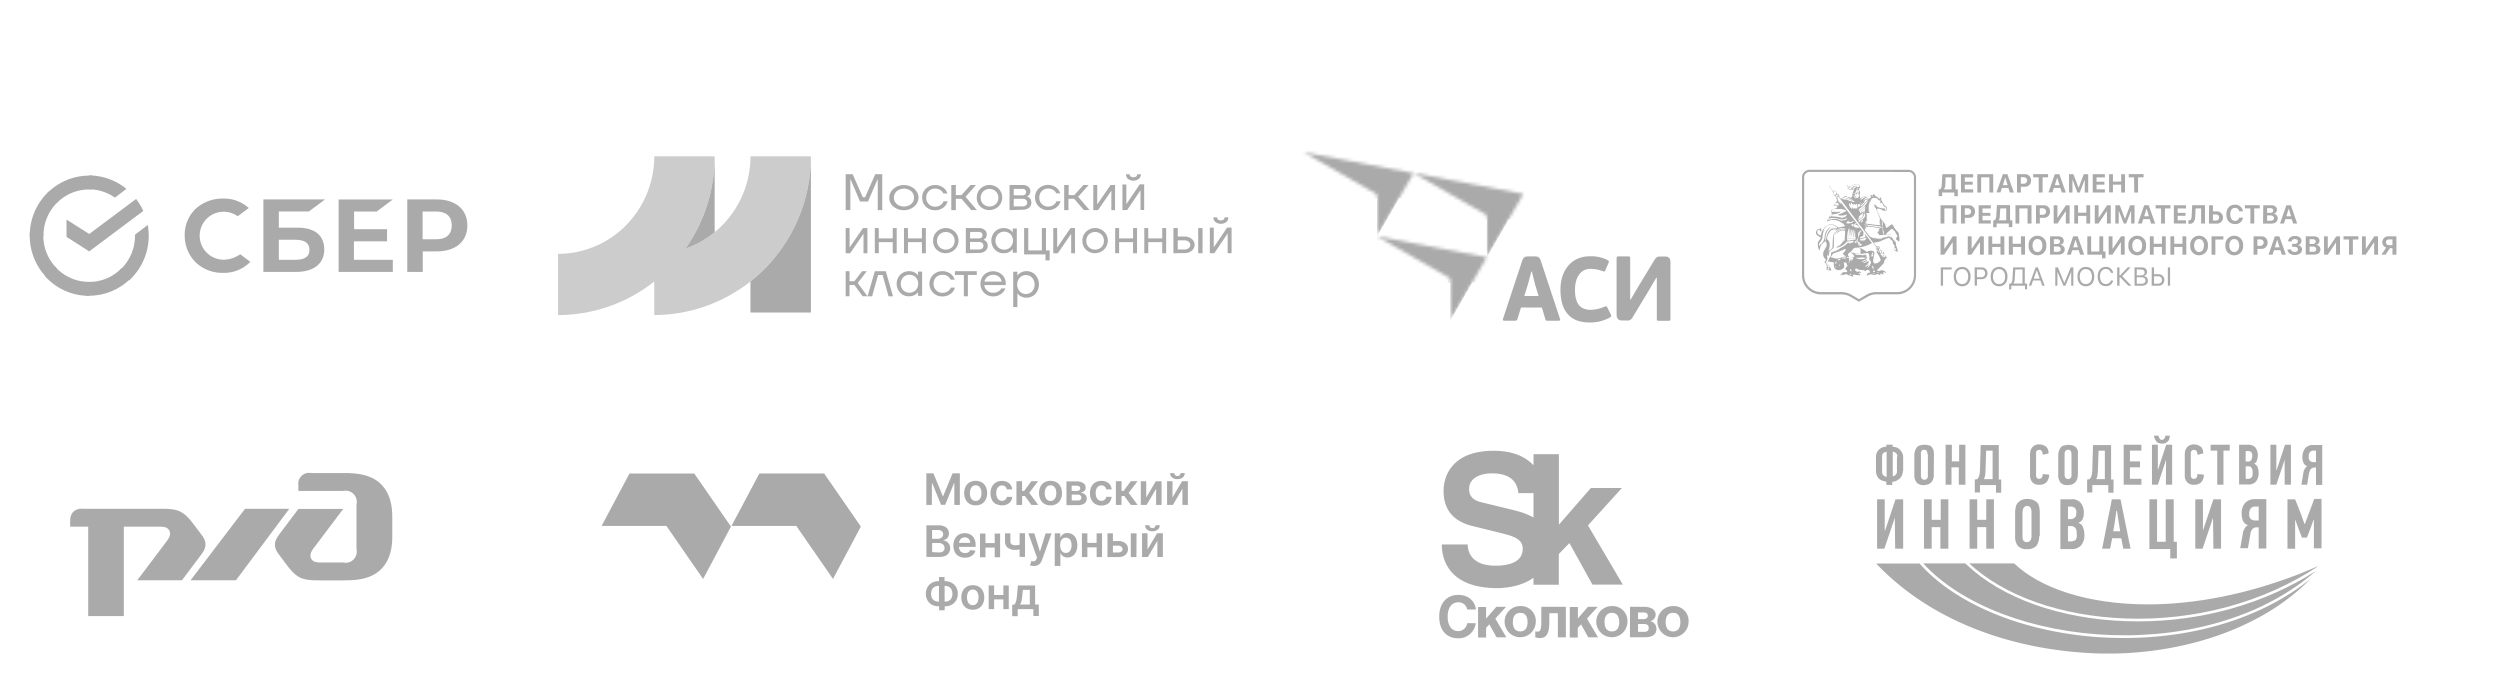 <svg xmlns="http://www.w3.org/2000/svg" xmlns:xlink="http://www.w3.org/1999/xlink" width="272.2mm" height="75.03mm" viewBox="0 0 771.59 212.69">
  <defs>
    <mask id="a" x="435" y="52.42" width="35.85" height="26.98" maskUnits="userSpaceOnUse">
      <path d="M458.88,66.41l-22.59-13,33.87,6.45L458.89,79.4Z" style="fill: #71b4e1"/>
    </mask>
    <mask id="b" x="424.14" y="71.98" width="35.85" height="26.93" maskUnits="userSpaceOnUse">
      <path d="M447.61,85.91,425,72.95l33.87,6.45L447.62,98.91Z" style="fill: #c5cac6"/>
    </mask>
    <mask id="c" x="401.32" y="45.91" width="35.85" height="27.04" maskUnits="userSpaceOnUse">
      <path d="M425,60,402.41,47l33.87,6.45L425,72.95Z" style="fill: #f73624"/>
    </mask>
  </defs>
  <title>8</title>
  <g>
    <path d="M92.08,149.92v1.61h13.8a3.45,3.45,0,0,1,4.14,4.14v13.8a3.45,3.45,0,0,1-4.14,4.14H99.22c-1.15,0-2.65,0-3.22-1.26s.23-2.42.92-3.33l9-11.94H92.09l-5.53,7.35c-.92,1.23-1.72,2.3-1.72,3.68s.74,2.37,1.72,3.68l1.38,1.84c1.38,1.84,2.76,3.68,4.59,4.59s4,.91,7,.91h6c3.45,0,8.61,0,12.08-3.45s3.45-8.51,3.45-10.33V159.8c0-1.84,0-6.9-3.45-10.33S109,146,105.52,146H96a3.34,3.34,0,0,0-3.9,3.91" style="fill: #aaa"/>
    <polygon points="75.62 157.03 89.28 157.03 72.82 179.09 58.81 179.09 75.62 157.03" style="fill: #aaa"/>
    <path d="M21.69,160.95a3.86,3.86,0,0,1,.92-3,3.87,3.87,0,0,1,3-.92H48.71c3,0,5.18,0,7,.92s3.21,2.76,4.59,4.59l1.38,1.84c1,1.31,1.73,2.3,1.73,3.68s-.81,2.45-1.73,3.68l-5.53,7.35H42.36l9-11.94c.69-.92,1.5-2.07.92-3.33s-2.07-1.26-3.21-1.26H38.21v27.59h-11V162.55H21.64v-1.61" style="fill: #aaa"/>
  </g>
  <g>
    <path d="M116.23,65.29l5-3.73H104.5V83.93h16.73V80.19h-12V74.48h10.22V70.74H109.28V65.29Z" style="fill: #aaa"/>
    <path d="M91.85,70.27h-5.8v-5h9.27l5-3.73H81.28V83.93h10c5.58,0,8.8-2.56,8.8-7C100,72.61,97.14,70.27,91.85,70.27Zm-.8,9.92h-5V74h5c3,0,4.45,1,4.45,3.11S94,80.19,91.06,80.19Z" style="fill: #aaa"/>
    <path d="M134.78,61.55h-9.09V83.93h4.78V77.59h4.35c5.79,0,9.42-3.07,9.42-8S140.61,61.55,134.78,61.55Zm-.11,12.3h-4.24V65.29h4.24c3.08,0,4.75,1.54,4.75,4.28S137.75,73.85,134.67,73.85Z" style="fill: #aaa"/>
    <path d="M73.09,79.09A8.53,8.53,0,0,1,69,80.15a7.4,7.4,0,1,1,4.35-13.4l3.44-2.56L76.53,64a11.29,11.29,0,0,0-7.72-2.71,12.23,12.23,0,0,0-8.47,3.19A11.09,11.09,0,0,0,57,72.61a11.61,11.61,0,0,0,3.33,8.31,11.91,11.91,0,0,0,8.44,3.3,11.31,11.31,0,0,0,8.47-3.41L74.18,78.5Z" style="fill: #aaa"/>
    <path d="M42,61.41a19.86,19.86,0,0,1,2.21,3.7L27.52,77.59l-7-4.47V67.78l7,4.43Z" style="fill: #aaa"/>
    <path d="M13.36,72.76a4.82,4.82,0,0,1,0-.73L9.16,71.8c0,.29,0,.62,0,.91a18.65,18.65,0,0,0,5.4,13.14l3-3A14.15,14.15,0,0,1,13.36,72.76Z" style="fill: #aaa"/>
    <path d="M27.49,58.48a4.74,4.74,0,0,1,.73,0l.22-4.28c-.29,0-.62,0-.91,0a18.25,18.25,0,0,0-13,5.46l3,3A13.92,13.92,0,0,1,27.49,58.48Z" style="fill: #aaa"/>
    <path d="M27.49,87a4.74,4.74,0,0,1-.73,0l-.22,4.28c.29,0,.62,0,.91,0a18.25,18.25,0,0,0,13-5.46l-3-3A13.71,13.71,0,0,1,27.49,87Z" style="fill: #aaa"/>
    <path d="M35.46,61,39,58.29a18.28,18.28,0,0,0-11.55-4.14v4.28A14.13,14.13,0,0,1,35.46,61Z" style="fill: #aaa"/>
    <path d="M45.89,72.76a20.12,20.12,0,0,0-.29-3.33l-3.95,3v.37A14.26,14.26,0,0,1,37,83.34l2.86,3.19A18.63,18.63,0,0,0,45.89,72.76Z" style="fill: #aaa"/>
    <path d="M27.49,87A14,14,0,0,1,17,82.31l-3.15,2.89a18.19,18.19,0,0,0,13.62,6.11Z" style="fill: #aaa"/>
    <path d="M18,62.17,15.17,59a18.56,18.56,0,0,0-6,13.77h4.24A14.32,14.32,0,0,1,18,62.17Z" style="fill: #aaa"/>
  </g>
  <g>
    <g>
      <path d="M287.62,149.12h.1l2.72,6.69h1.28l2.72-6.67h.1v6.7h1.7v-9.75H294l-2.92,7.07H291l-2.92-7.07h-2.18v9.75h1.7Z" style="fill: #aaa"/>
      <path d="M299.25,155.51a3.55,3.55,0,0,0,1.87.47,3.61,3.61,0,0,0,1.88-.47,3.25,3.25,0,0,0,1.23-1.32,4.23,4.23,0,0,0,.43-2,4.34,4.34,0,0,0-.43-2,3.14,3.14,0,0,0-1.23-1.32,4,4,0,0,0-3.75,0,3.25,3.25,0,0,0-1.23,1.32,4.25,4.25,0,0,0-.43,2,4.36,4.36,0,0,0,.43,2A3.19,3.19,0,0,0,299.25,155.51Zm.29-4.52a2,2,0,0,1,.59-.87,1.52,1.52,0,0,1,1-.33,1.48,1.48,0,0,1,1,.33,2,2,0,0,1,.59.87,3.62,3.62,0,0,1,.19,1.22,3.57,3.57,0,0,1-.19,1.21,2,2,0,0,1-.59.87,1.49,1.49,0,0,1-1,.32,1.54,1.54,0,0,1-1-.32,1.9,1.9,0,0,1-.59-.87,3.57,3.57,0,0,1-.2-1.21A3.65,3.65,0,0,1,299.55,151Z" style="fill: #aaa"/>
      <path d="M307.36,155.5a4,4,0,0,0,3.51.15,2.6,2.6,0,0,0,1.08-.93,2.82,2.82,0,0,0,.46-1.37h-1.66a1.58,1.58,0,0,1-.29.67,1.4,1.4,0,0,1-.51.42,1.61,1.61,0,0,1-.69.15,1.54,1.54,0,0,1-.94-.29,1.81,1.81,0,0,1-.62-.82,3.4,3.4,0,0,1-.23-1.29,3.28,3.28,0,0,1,.23-1.27,1.78,1.78,0,0,1,.63-.81,1.58,1.58,0,0,1,.93-.28,1.43,1.43,0,0,1,1,.35,1.62,1.62,0,0,1,.48.88h1.66a2.74,2.74,0,0,0-.47-1.38,2.7,2.7,0,0,0-1.11-.92,3.76,3.76,0,0,0-1.59-.33,3.56,3.56,0,0,0-1.87.48,3.2,3.2,0,0,0-1.22,1.33,4.33,4.33,0,0,0-.43,2,4.26,4.26,0,0,0,.42,2,3.23,3.23,0,0,0,1.21,1.33Z" style="fill: #aaa"/>
      <path d="M315.47,153.08h.85l2,2.76h2.1l-2.76-3.72,2.73-3.59h-2.09l-2.22,3h-.63v-3h-1.74v7.32h1.74Z" style="fill: #aaa"/>
      <path d="M322.35,155.51a3.55,3.55,0,0,0,1.87.47,3.61,3.61,0,0,0,1.88-.47,3.25,3.25,0,0,0,1.23-1.32,4.25,4.25,0,0,0,.43-2,4.36,4.36,0,0,0-.43-2,3.14,3.14,0,0,0-1.23-1.32,4,4,0,0,0-3.75,0,3.25,3.25,0,0,0-1.23,1.32,4.23,4.23,0,0,0-.43,2,4.34,4.34,0,0,0,.43,2A3.19,3.19,0,0,0,322.35,155.51Zm.29-4.52a2,2,0,0,1,.59-.87,1.53,1.53,0,0,1,1-.33,1.47,1.47,0,0,1,1,.33,2,2,0,0,1,.59.87,3.59,3.59,0,0,1,.19,1.22,3.54,3.54,0,0,1-.19,1.21,2,2,0,0,1-.59.87,1.49,1.49,0,0,1-1,.32,1.54,1.54,0,0,1-1-.32,1.9,1.9,0,0,1-.59-.87,3.57,3.57,0,0,1-.2-1.21A3.65,3.65,0,0,1,322.65,151Z" style="fill: #aaa"/>
      <path d="M335.1,154.9a1.73,1.73,0,0,0,.32-1,1.69,1.69,0,0,0-.25-.91,1.76,1.76,0,0,0-.69-.63,2.53,2.53,0,0,0-1-.29,2.29,2.29,0,0,0,1.17-.52,1.29,1.29,0,0,0,.43-1,1.66,1.66,0,0,0-.76-1.45,3.65,3.65,0,0,0-2.08-.51h-3.1v7.32h3.57a3.93,3.93,0,0,0,1.47-.25,2,2,0,0,0,.93-.69Zm-4.34-5h1.47a1.47,1.47,0,0,1,.86.21.69.69,0,0,1,.31.59.71.71,0,0,1-.14.45.85.85,0,0,1-.39.29,1.59,1.59,0,0,1-.61.1h-1.51Zm2.7,4.35a1.12,1.12,0,0,1-.75.22h-1.95v-1.81h1.95a1.05,1.05,0,0,1,.75.26.94.94,0,0,1,.28.71A.75.75,0,0,1,333.46,154.25Z" style="fill: #aaa"/>
      <path d="M342.63,154.71a2.82,2.82,0,0,0,.46-1.37h-1.66a1.58,1.58,0,0,1-.28.67,1.41,1.41,0,0,1-.51.42,1.61,1.61,0,0,1-.69.15,1.54,1.54,0,0,1-.94-.29,1.81,1.81,0,0,1-.62-.82,3.4,3.4,0,0,1-.23-1.29,3.28,3.28,0,0,1,.23-1.27,1.78,1.78,0,0,1,.63-.81,1.58,1.58,0,0,1,.93-.28,1.43,1.43,0,0,1,1,.35,1.62,1.62,0,0,1,.48.88h1.66a2.74,2.74,0,0,0-.47-1.38,2.7,2.7,0,0,0-1.11-.92,3.77,3.77,0,0,0-1.59-.33,3.56,3.56,0,0,0-1.87.48,3.19,3.19,0,0,0-1.22,1.33,4.33,4.33,0,0,0-.43,2,4.26,4.26,0,0,0,.42,2,3.24,3.24,0,0,0,1.21,1.33,4,4,0,0,0,3.51.15,2.6,2.6,0,0,0,1.08-.93Z" style="fill: #aaa"/>
      <path d="M351.09,148.52H349l-2.22,3h-.63v-3H344.4v7.32h1.74v-2.76H347l2,2.76h2.1l-2.76-3.72Z" style="fill: #aaa"/>
      <path d="M356.82,150.85v5h1.68v-7.32h-1.78l-2.95,5v-5h-1.68v7.32h1.79Z" style="fill: #aaa"/>
      <path d="M364.83,148.52l-2.95,5v-5H360.2v7.32H362l2.94-5v5h1.68v-7.32Z" style="fill: #aaa"/>
      <path d="M363.4,147.88a2.46,2.46,0,0,0,1.64-.51,1.68,1.68,0,0,0,.61-1.35h-1.3a1,1,0,0,1-.23.62.89.89,0,0,1-.73.27.9.9,0,0,1-.73-.27.94.94,0,0,1-.22-.61h-1.29a1.67,1.67,0,0,0,.61,1.35,2.45,2.45,0,0,0,1.63.51Z" style="fill: #aaa"/>
      <path d="M291.76,171.59a2.54,2.54,0,0,0,1.12-1,2.6,2.6,0,0,0,.37-1.36,2.43,2.43,0,0,0-.31-1.27,2.31,2.31,0,0,0-.79-.81,2.19,2.19,0,0,0-1-.32v-.09a2.62,2.62,0,0,0,.87-.38,1.91,1.91,0,0,0,.62-.69,2.07,2.07,0,0,0,.23-1,2.31,2.31,0,0,0-1.42-2.2,4.16,4.16,0,0,0-1.77-.33h-3.76v9.75h4a4.27,4.27,0,0,0,1.87-.35Zm-4.07-8h1.8a1.66,1.66,0,0,1,1.19.37,1.2,1.2,0,0,1,.4.94,1.24,1.24,0,0,1-.22.74,1.41,1.41,0,0,1-.59.48,2,2,0,0,1-.83.17h-1.76v-2.69Zm0,6.82V167.6h2a2,2,0,0,1,1,.21,1.52,1.52,0,0,1,.61.55,1.44,1.44,0,0,1,.22.78,1.21,1.21,0,0,1-.43,1,2.12,2.12,0,0,1-1.4.37Z" style="fill: #aaa"/>
      <path d="M299.37,171.81a2.78,2.78,0,0,0,1.1-.74,2.43,2.43,0,0,0,.58-1.12l-1.63-.18a1.44,1.44,0,0,1-.34.52,1.46,1.46,0,0,1-.54.32,2.16,2.16,0,0,1-.68.1,1.9,1.9,0,0,1-1-.24,1.65,1.65,0,0,1-.66-.69,2.42,2.42,0,0,1-.23-1h5.14v-.53a4.54,4.54,0,0,0-.27-1.66,3.18,3.18,0,0,0-.74-1.15,3,3,0,0,0-1.07-.67,3.8,3.8,0,0,0-1.29-.21,3.51,3.51,0,0,0-1.84.48,3.31,3.31,0,0,0-1.22,1.33,4.77,4.77,0,0,0,0,4,3.07,3.07,0,0,0,1.24,1.3,3.78,3.78,0,0,0,1.91.46,4.27,4.27,0,0,0,1.53-.26Zm-2.53-5.7a1.7,1.7,0,0,1,.93-.26,1.72,1.72,0,0,1,.87.22,1.55,1.55,0,0,1,.59.61,1.84,1.84,0,0,1,.22.88H296a1.92,1.92,0,0,1,.22-.8,1.78,1.78,0,0,1,.62-.67Z" style="fill: #aaa"/>
      <path d="M307,169v3h1.67v-7.32H307v2.94h-2.85v-2.94h-1.68v7.32h1.68v-3Z" style="fill: #aaa"/>
      <path d="M312,167.8a1.48,1.48,0,0,1-.16-.75v-2.44h-1.66V167a2.43,2.43,0,0,0,.86,2.06,3.75,3.75,0,0,0,2.34.66,4.87,4.87,0,0,0,.79-.06c.18,0,.34-.07.51-.1v2.32h1.67v-7.32h-1.67v3.56l-.2.06a5,5,0,0,1-1.1.11,2.44,2.44,0,0,1-.86-.13,1,1,0,0,1-.51-.42Z" style="fill: #aaa"/>
      <path d="M321,170.14h-.08l-1.7-5.52h-1.84l2.67,7.47-.15.39a1.32,1.32,0,0,1-.39.59.84.84,0,0,1-.53.18,2.59,2.59,0,0,1-.67-.1l-.41,1.35a2.8,2.8,0,0,0,.48.13,3.15,3.15,0,0,0,.66.05,2.87,2.87,0,0,0,1.18-.22,2.24,2.24,0,0,0,.83-.63,3.35,3.35,0,0,0,.55-1l2.95-8.2h-1.85l-1.7,5.52Z" style="fill: #aaa"/>
      <path d="M331,164.95a2.9,2.9,0,0,0-1.55-.43,2.28,2.28,0,0,0-1.06.21,2.07,2.07,0,0,0-.67.52,3.57,3.57,0,0,0-.38.57h-.1v-1.21h-1.71v10.06h1.74v-3.89h.07a3.38,3.38,0,0,0,.39.57,2.07,2.07,0,0,0,.68.51,2.38,2.38,0,0,0,1.05.21,2.78,2.78,0,0,0,1.56-.45,3,3,0,0,0,1.08-1.29,5.44,5.44,0,0,0,0-4.11,2.91,2.91,0,0,0-1.1-1.27Zm-.47,4.55a1.84,1.84,0,0,1-.59.84,1.5,1.5,0,0,1-1,.31,1.48,1.48,0,0,1-.94-.3,1.77,1.77,0,0,1-.59-.83,3.66,3.66,0,0,1-.21-1.24,3.58,3.58,0,0,1,.2-1.24,1.75,1.75,0,0,1,.59-.81,1.52,1.52,0,0,1,.94-.29,1.6,1.6,0,0,1,1,.3,1.81,1.81,0,0,1,.59.83,3.47,3.47,0,0,1,.2,1.21,3.52,3.52,0,0,1-.2,1.22Z" style="fill: #aaa"/>
      <path d="M338.45,167.56H335.6v-2.94h-1.68v7.32h1.68v-3h2.86v3h1.67v-7.32h-1.67Z" style="fill: #aaa"/>
      <path d="M350.78,164.61H349v7.32h1.74Z" style="fill: #aaa"/>
      <path d="M345.16,167h-1.68v-2.38H341.8v7.32h3.36a3.62,3.62,0,0,0,1.6-.32,2.3,2.3,0,0,0,1.37-2.15,2.26,2.26,0,0,0-.78-1.78A3.21,3.21,0,0,0,345.16,167Zm.93,3.23a1.48,1.48,0,0,1-.93.29h-1.68v-2.1h1.68a1.43,1.43,0,0,1,.93.3,1,1,0,0,1,.36.78.86.86,0,0,1-.36.74Z" style="fill: #aaa"/>
      <path d="M356.41,162.72a.89.89,0,0,1-.73.27.9.9,0,0,1-.73-.27.94.94,0,0,1-.22-.61h-1.29a1.67,1.67,0,0,0,.61,1.35,2.45,2.45,0,0,0,1.63.51,2.48,2.48,0,0,0,1.64-.51,1.68,1.68,0,0,0,.61-1.35h-1.3a1,1,0,0,1-.23.62Z" style="fill: #aaa"/>
      <path d="M354.16,169.6v-5h-1.68v7.32h1.79l2.94-5v5h1.69v-7.32h-1.79Z" style="fill: #aaa"/>
      <path d="M293.66,179.85a4.2,4.2,0,0,0-2-.49h-.14V178.1h-1.71v1.26h-.14a4.2,4.2,0,0,0-2,.49,3.62,3.62,0,0,0-1.41,1.38,4,4,0,0,0-.51,2.08,4,4,0,0,0,.51,2,3.46,3.46,0,0,0,1.4,1.35,4.3,4.3,0,0,0,2.05.48h.14v1.24h1.71v-1.24h.14a4.24,4.24,0,0,0,2-.48,3.54,3.54,0,0,0,1.4-1.36,4,4,0,0,0,.51-2,4.17,4.17,0,0,0-.51-2.08A3.54,3.54,0,0,0,293.66,179.85Zm-4,5.83a2.54,2.54,0,0,1-1.2-.27,1.94,1.94,0,0,1-.8-.81,2.67,2.67,0,0,1-.29-1.29,3.09,3.09,0,0,1,.28-1.35,1.94,1.94,0,0,1,.79-.83,2.45,2.45,0,0,1,1.21-.28h.14v4.83h-.13Zm4-1.09a1.85,1.85,0,0,1-.78.81,2.42,2.42,0,0,1-1.2.27h-.14v-4.83h.14a2.42,2.42,0,0,1,1.2.28,1.92,1.92,0,0,1,.78.83,2.94,2.94,0,0,1,.28,1.33,2.73,2.73,0,0,1-.28,1.29Z" style="fill: #aaa"/>
      <path d="M302.11,181.08a4,4,0,0,0-3.75,0,3.25,3.25,0,0,0-1.23,1.32,4.23,4.23,0,0,0-.43,2,4.34,4.34,0,0,0,.43,2,3.2,3.2,0,0,0,1.23,1.32,3.56,3.56,0,0,0,1.87.47,3.61,3.61,0,0,0,1.88-.47,3.25,3.25,0,0,0,1.23-1.32,4.23,4.23,0,0,0,.43-2,4.34,4.34,0,0,0-.43-2A3.14,3.14,0,0,0,302.11,181.08Zm-.29,4.51a2,2,0,0,1-.59.87,1.49,1.49,0,0,1-1,.32,1.53,1.53,0,0,1-1-.32,1.9,1.9,0,0,1-.59-.87,3.56,3.56,0,0,1-.2-1.21,3.65,3.65,0,0,1,.2-1.22,1.91,1.91,0,0,1,.59-.87,1.52,1.52,0,0,1,1-.33,1.47,1.47,0,0,1,1,.33,2,2,0,0,1,.59.87,3.59,3.59,0,0,1,.19,1.22A3.54,3.54,0,0,1,301.81,185.59Z" style="fill: #aaa"/>
      <path d="M309.67,183.65h-2.85V180.7h-1.68V188h1.68v-3h2.85v3h1.67V180.7h-1.67Z" style="fill: #aaa"/>
      <path d="M319.47,180.7h-5.33l-.21,2.56c0,.41-.08.79-.12,1.15a8.64,8.64,0,0,1-.17,1,3.52,3.52,0,0,1-.26.74,1.33,1.33,0,0,1-.4.49h-.59v3.54h1.71V188h4.83v2.13h1.68v-3.54h-1.14v-5.89Zm-1.66,5.89h-3a3.51,3.51,0,0,0,.51-1.35,19.2,19.2,0,0,0,.25-2l.11-1.18h2.16v4.5Z" style="fill: #aaa"/>
    </g>
    <path d="M217,178.7l-11.33-16.38h-20l8.6-16.17h20l11.33,16.38L217,178.7Zm48.68-16.18-11.32-16.38h-20l-8.6,16.18h20l11.33,16.37,8.6-16.18Z" style="fill: #aaa"/>
  </g>
  <g>
    <g>
      <path d="M587.28,145.42a3,3,0,0,1-.32,1.4,3.36,3.36,0,0,1-.75,1l-1,.64a3.87,3.87,0,0,1-1.18.21v1h-1.83v-1a6.13,6.13,0,0,1-1.5-.43,2.34,2.34,0,0,1-1-.75,3.38,3.38,0,0,1-.54-1.07A5.48,5.48,0,0,1,579,145v-4a3,3,0,0,1,.32-1.4,2.57,2.57,0,0,1,.64-.86,3.55,3.55,0,0,1,1.07-.64,2.31,2.31,0,0,1,1.18-.21v-.64h1.93v.64a4.57,4.57,0,0,1,1.18.21,2.53,2.53,0,0,1,1,.64,3.33,3.33,0,0,1,.75,1,3,3,0,0,1,.32,1.4v4.29Zm-5-6a3.21,3.21,0,0,0-1.07.43,1.81,1.81,0,0,0-.32,1.07v4.72a1.36,1.36,0,0,0,.11.64,1.5,1.5,0,0,0,.32.43c.11.11.32.21.43.32a1,1,0,0,0,.54.11Zm3.33,1.5a1.38,1.38,0,0,0-.43-1.07,2,2,0,0,0-1-.43V147c.11,0,.32-.11.43-.11a1.9,1.9,0,0,0,.75-.75,1,1,0,0,0,.11-.54v-4.72Z" style="fill: #aaa"/>
      <path d="M596.84,146.38a3.41,3.41,0,0,1-.75,2.47,3.08,3.08,0,0,1-2.25.86,2.73,2.73,0,0,1-2.25-.75,3.55,3.55,0,0,1-.75-2.25v-6.23a4.65,4.65,0,0,1,.21-1.29,3.4,3.4,0,0,1,.54-1.07,1.56,1.56,0,0,1,1-.64,5.43,5.43,0,0,1,1.4-.21,4.75,4.75,0,0,1,1.39.21,1.09,1.09,0,0,1,.86.54,3.36,3.36,0,0,1,.54,1.07,5.67,5.67,0,0,1,.11,1.4Zm-1.93-6.12a3.13,3.13,0,0,0-.21-1c-.11-.32-.43-.43-.86-.43a.81.81,0,0,0-.54.11c-.21.21-.32.32-.32.54a.81.81,0,0,0-.11.54v6.76a2,2,0,0,0,.21.86,1,1,0,0,0,.86.43.87.87,0,0,0,.86-.43c.22-.21.22-.54.22-1v-6.44Z" style="fill: #aaa"/>
      <polygon points="604.56 149.6 604.56 144.24 602.31 144.24 602.31 149.6 600.49 149.6 600.49 137.26 602.42 137.26 602.42 142.41 604.67 142.41 604.67 137.26 606.6 137.26 606.6 149.6 604.56 149.6" style="fill: #aaa"/>
      <path d="M611.11,149.6V152H609.5v-4l.75-.11a2.56,2.56,0,0,0,.64-1.18,7.66,7.66,0,0,0,.21-1.83l.22-7.51h5.58V148h.75v4.08h-1.61v-2.36h-4.94Zm1.72-4.83c0,.75-.11,1.29-.11,1.83a3.62,3.62,0,0,1-.43,1.29H615v-8.8H613Z" style="fill: #aaa"/>
      <path d="M629.25,137.15a4,4,0,0,1,1.29.21,4.35,4.35,0,0,1,1,.54,2.34,2.34,0,0,1,.54.86,3.89,3.89,0,0,1,.21,1.18l-1.83.43a2.67,2.67,0,0,0-.22-1.07.87.87,0,0,0-.86-.43.8.8,0,0,0-.54.11l-.32.32a.65.65,0,0,0-.11.43v7.19c0,.11.11.32.11.43l.32.32a.8.8,0,0,0,.54.11c.75,0,1.07-.54,1.07-1.5a3,3,0,0,0,1,.11c.32,0,.64.11,1,.11a3.54,3.54,0,0,1-.75,2.25,2.82,2.82,0,0,1-2.15.86,2.73,2.73,0,0,1-2.25-.75,3,3,0,0,1-.75-2.25v-6.12a5.23,5.23,0,0,1,.11-1.29,3.4,3.4,0,0,1,.54-1.07,2.34,2.34,0,0,1,1-.75,2.19,2.19,0,0,1,1.18-.21" style="fill: #aaa"/>
      <path d="M641.28,146.38a3.41,3.41,0,0,1-.75,2.47,3.08,3.08,0,0,1-2.25.86A2.73,2.73,0,0,1,636,149a3.55,3.55,0,0,1-.75-2.25v-6.23a4.65,4.65,0,0,1,.21-1.29,3.38,3.38,0,0,1,.54-1.07,1.57,1.57,0,0,1,1-.64,5.43,5.43,0,0,1,1.4-.21,4.76,4.76,0,0,1,1.39.21,1.93,1.93,0,0,1,1,.64,3.36,3.36,0,0,1,.54,1.07v7.19Zm-1.93-6.12a3.13,3.13,0,0,0-.21-1c-.11-.32-.43-.43-.86-.43a.81.81,0,0,0-.54.11l-.32.32c-.11.11-.11.32-.21.54v6.76a2,2,0,0,0,.21.86,1.12,1.12,0,0,0,.86.43.87.87,0,0,0,.86-.43c.21-.21.21-.54.21-1Z" style="fill: #aaa"/>
      <path d="M645.78,149.6V152h-1.61v-4l.75-.11a2.56,2.56,0,0,0,.64-1.18,7.66,7.66,0,0,0,.21-1.83l.22-7.51h5.58V148h.75v4.08h-1.61v-2.36h-4.94Zm1.72-4.83c0,.75-.11,1.29-.11,1.83a3.62,3.62,0,0,1-.43,1.29h2.68v-8.8h-1.93Z" style="fill: #aaa"/>
      <polygon points="655.45 149.6 655.45 137.26 660.92 137.26 660.92 139.08 657.38 139.08 657.38 142.41 660.49 142.41 660.49 144.24 657.38 144.24 657.38 147.78 660.92 147.78 660.92 149.6 655.45 149.6" style="fill: #aaa"/>
      <path d="M668.54,141.88,666,149.6h-1.82V137.26H666v7.84l2.58-7.84h1.83V149.6h-1.93Zm-2.36-7.41a.81.81,0,0,0,.11.43c.11.11.11.21.21.43l.32.32a.64.64,0,0,0,.43.11c.21,0,.32,0,.43-.11l.32-.32a.56.56,0,0,0,.22-.43c0-.11.11-.21.11-.43h1.4a3.36,3.36,0,0,1-.21.86c.11.21-.11.54-.32.75a4.67,4.67,0,0,1-.75.64,3.18,3.18,0,0,1-1.07.21,3.86,3.86,0,0,1-1.18-.21,1.44,1.44,0,0,1-.75-.64,2.72,2.72,0,0,1-.43-.75,3.32,3.32,0,0,1-.21-.86Z" style="fill: #aaa"/>
      <path d="M677,137.15a4,4,0,0,1,1.29.21,4.36,4.36,0,0,1,1,.54,2.35,2.35,0,0,1,.54.86,3.89,3.89,0,0,1,.21,1.18l-1.82.43a2.67,2.67,0,0,0-.22-1.07.87.87,0,0,0-.86-.43.8.8,0,0,0-.54.11l-.32.32a.65.65,0,0,0-.11.43v7.19c0,.11.11.32.11.43l.32.32a.8.8,0,0,0,.54.11c.75,0,1.07-.54,1.07-1.5a3,3,0,0,0,1,.11c.32,0,.65.11,1,.11a3.54,3.54,0,0,1-.75,2.25,2.82,2.82,0,0,1-2.15.86,2.73,2.73,0,0,1-2.25-.75,3,3,0,0,1-.75-2.25v-6.12a5.23,5.23,0,0,1,.11-1.29,3.38,3.38,0,0,1,.54-1.07,2.34,2.34,0,0,1,1-.75,2.51,2.51,0,0,1,1.18-.21" style="fill: #aaa"/>
      <polygon points="686.25 139.08 686.25 149.6 684.32 149.6 684.32 139.08 682.28 139.08 682.28 137.26 688.18 137.26 688.18 139.08 686.25 139.08" style="fill: #aaa"/>
      <path d="M695.7,143.16a1.63,1.63,0,0,1,1.07,1,4.43,4.43,0,0,1,.32,1.72,3.94,3.94,0,0,1-.86,2.79,3.13,3.13,0,0,1-2.58.86h-2.58V137.26h2.68a3,3,0,0,1,2.36.86,4.12,4.12,0,0,1,.43,4c0,.43-.43.75-.86,1.07m-.54-2.47a1.73,1.73,0,0,0-.32-1.18,1.6,1.6,0,0,0-1.07-.32h-.65v3.22h.65a1.13,1.13,0,0,0,1.07-.43,2.85,2.85,0,0,0,.32-1.29m.11,4.94a2.29,2.29,0,0,0-.32-1.29,1.13,1.13,0,0,0-1.07-.43h-.75v3.86h.75a1.55,1.55,0,0,0,.75-.21.84.84,0,0,0,.43-.43,1.53,1.53,0,0,0,.21-.64Z" style="fill: #aaa"/>
      <polygon points="705.14 141.88 702.57 149.6 700.74 149.6 700.74 137.26 702.57 137.26 702.57 145.1 702.67 145.1 705.25 137.26 707.08 137.26 707.08 149.6 705.14 149.6 705.14 141.88" style="fill: #aaa"/>
      <path d="M710.3,149.6l.64-3.86a3.21,3.21,0,0,1,.43-1.07,1.69,1.69,0,0,1,.75-.75,2.33,2.33,0,0,1-1.18-1.07,4.06,4.06,0,0,1-.32-1.72,4.33,4.33,0,0,1,.86-2.79,3.08,3.08,0,0,1,2.47-1h2.79v12.34h-1.93v-5.37h-.54a1.31,1.31,0,0,0-1,.43c-.32.21-.43.75-.64,1.4l-.54,3.44Zm3.76-10.52a1.39,1.39,0,0,0-1.18.54,2.44,2.44,0,0,0-.32,1.4,1.57,1.57,0,0,0,.43,1.29,1.82,1.82,0,0,0,1.07.32h.75v-3.54Z" style="fill: #aaa"/>
      <polygon points="584.81 159.8 581.59 169.35 579.34 169.35 579.34 154.11 581.7 154.11 581.7 163.77 581.81 163.77 585.03 154.11 587.39 154.11 587.39 169.35 584.92 169.35 584.81 159.8" style="fill: #aaa"/>
      <polygon points="598.88 169.35 598.88 162.7 596.19 162.7 596.19 169.35 593.83 169.35 593.83 154.11 596.19 154.11 596.19 160.44 598.98 160.44 598.98 154.11 601.34 154.11 601.34 169.35 598.88 169.35" style="fill: #aaa"/>
      <polygon points="613.04 169.35 613.04 162.7 610.25 162.7 610.25 169.35 607.89 169.35 607.89 154.11 610.25 154.11 610.25 160.44 613.04 160.44 613.04 154.11 615.4 154.11 615.4 169.35 613.04 169.35" style="fill: #aaa"/>
      <path d="M629.36,165.49a4.77,4.77,0,0,1-.86,3,3.77,3.77,0,0,1-2.9,1,3.51,3.51,0,0,1-2.79-1,4.33,4.33,0,0,1-.86-2.79v-7.62a6.45,6.45,0,0,1,.21-1.61,2.45,2.45,0,0,1,.64-1.29,3.35,3.35,0,0,1,1.18-.86,4.09,4.09,0,0,1,1.72-.32,4.63,4.63,0,0,1,1.83.32,4.42,4.42,0,0,1,1.18.75,2.45,2.45,0,0,1,.64,1.29,8.28,8.28,0,0,1,.21,1.72v7.41ZM627,157.87a2.45,2.45,0,0,0-.32-1.18,1.18,1.18,0,0,0-1.07-.54.9.9,0,0,0-.64.21c-.22.11-.32.32-.43.43a1.54,1.54,0,0,0-.21.64c0,.21-.11.43-.11.64v7.73a1.81,1.81,0,0,0,.32,1.07,1.13,1.13,0,0,0,1.07.43,1.18,1.18,0,0,0,1.07-.54,2.16,2.16,0,0,0,.32-1.18Z" style="fill: #aaa"/>
      <path d="M641.49,161.41a2.1,2.1,0,0,1,1.4,1.29,6.38,6.38,0,0,1,.43,2.15,4.83,4.83,0,0,1-1.07,3.54,3.92,3.92,0,0,1-3.11,1.07h-3.22V154.11h3.33a3.31,3.31,0,0,1,2.9,1.07,4.51,4.51,0,0,1,1,3.11,4.63,4.63,0,0,1-.32,1.83,2,2,0,0,1-1.29,1.18Zm-.65-3.11a1.94,1.94,0,0,0-.43-1.5,1.82,1.82,0,0,0-1.4-.43h-.75v3.86H639a1.85,1.85,0,0,0,1.4-.54c.32-.21.43-.75.43-1.4m.11,6.23a2.23,2.23,0,0,0-.43-1.61,1.7,1.7,0,0,0-1.4-.54h-.86v4.72h1a2.56,2.56,0,0,0,1-.21,1.29,1.29,0,0,0,.54-.54,2,2,0,0,0,.21-.86Z" style="fill: #aaa"/>
      <path d="M655.34,169.35l-.64-3.22H651.9l-.32,1.61-.32,1.61h-2.47c.54-2.58,1.07-5.15,1.5-7.62s1.07-5,1.5-7.62h2.68l3.11,15.24Zm-2.15-11.7c-.11,1.07-.32,2.15-.43,3.11s-.32,2.15-.54,3.22h2.15l-1-6.33Z" style="fill: #aaa"/>
      <polygon points="670.9 154.11 670.9 167.21 671.87 167.21 671.87 172.36 669.83 172.36 669.83 169.46 663.39 169.46 663.39 154.11 665.75 154.11 665.75 167.21 668.43 167.21 668.43 154.11 670.9 154.11" style="fill: #aaa"/>
      <polygon points="683.03 159.8 679.81 169.35 677.56 169.35 677.56 154.11 679.92 154.11 679.92 163.77 683.14 154.11 685.5 154.11 685.5 169.35 683.14 169.35 683.03 159.8" style="fill: #aaa"/>
      <path d="M691.4,169.35l.86-4.83a3.18,3.18,0,0,1,.54-1.4,2.11,2.11,0,0,1,1-1,3,3,0,0,1-1.5-1.29,6.34,6.34,0,0,1-.43-2.15,4.72,4.72,0,0,1,1.07-3.44,4,4,0,0,1,3-1.18h3.54v15.24h-2.36v-6.55h-.64a1.79,1.79,0,0,0-1.18.43,2.86,2.86,0,0,0-.75,1.72l-.75,4.29H691.4Zm4.72-13a1.67,1.67,0,0,0-1.5.64,2.72,2.72,0,0,0-.43,1.72,1.79,1.79,0,0,0,.54,1.5,2,2,0,0,0,1.4.43h1v-4.29Z" style="fill: #aaa"/>
      <polygon points="710.51 166.03 709.44 163.24 708.47 160.55 708.37 160.55 708.37 169.36 706 169.36 706 154.11 708.37 154.11 710.08 158.41 711.26 161.73 711.37 161.73 712.66 158.3 714.27 154 716.52 154 716.52 169.25 714.16 169.25 714.16 160.45 714.05 160.45 713.09 163.13 712.01 165.92 710.51 165.92 710.51 166.03" style="fill: #aaa"/>
    </g>
    <g>
      <path d="M713.23,178.59A68.71,68.71,0,0,1,696.36,191c-13.84,7.35-29.73,10.48-44,10.72h-1.62c-1.63,0-3.35,0-5.08-.12-22-1-48.22-8.32-66.6-27.67h13.41l.23.27c11.79,13.16,34.41,21.84,59,22.66,1.3,0,2.6.06,3.9.06C678.18,196.89,698.65,190.36,713.23,178.59Z" style="fill: #aaa"/>
      <path d="M714.79,176.22c-15.31,13.45-38.06,20.62-63,19.8-24.24-.82-46.5-9.27-58.2-22.12h13l.31.31C617.83,184.59,635.73,191,656,191.72c1.32,0,2.64.07,3.95.07C679.76,191.78,699,186.32,714.79,176.22Z" style="fill: #aaa"/>
      <path d="M715.66,174.66c-16.88,11.25-38.06,17-59.62,16.23-19.9-.72-37.47-6.91-48.27-17h13.88c7.9,7.57,22.6,12.65,41.3,12.65h.76c13.63-.11,29.19-2.92,45.73-9.3C711.46,176.41,713.55,175.56,715.66,174.66Z" style="fill: #aaa"/>
    </g>
  </g>
  <g>
    <g style="mask: url(#a)">
      <g>
        <rect x="435" y="52.42" width="35.85" height="15.21" style="fill: #aaa"/>
        <path d="M458.89,79.4l11.27-19.51-11.28,6.51Z" style="fill: #aaa"/>
      </g>
    </g>
    <g style="mask: url(#b)">
      <g>
        <rect x="424.14" y="71.98" width="35.85" height="15.21" style="fill: #aaa"/>
        <path d="M447.62,98.91,458.89,79.4l-11.28,6.51Z" style="fill: #aaa"/>
      </g>
    </g>
    <g style="mask: url(#c)">
      <g>
        <rect x="401.32" y="45.91" width="35.85" height="15.21" style="fill: #aaa"/>
        <path d="M425,72.95l11.27-19.5L425,60Z" style="fill: #aaa"/>
      </g>
    </g>
    <path d="M470.45,91.36h4.42l-1.08-3.55-1-4h-.16l-1.07,4Zm5.43,3.55h-6.44l-1.1,3.55c-.11.37-.25.53-.79.53h-3.29c-.39,0-.47-.28-.39-.56l5.87-17.75c.39-1.3.89-1.53,2-1.55h1.69c1.27,0,1.74.17,2.18,1.55l5.87,17.75a.39.39,0,0,1-.36.56h-3.35c-.42,0-.69,0-.81-.45Z" style="fill: #aaa"/>
    <path d="M495.26,94.66c.53-.22.69-.08.87.34l1,2c.26.53.18.73-.16.93a12.23,12.23,0,0,1-6.49,1.59c-6.12,0-8.86-3.82-8.86-10.11s3.66-10.31,9.05-10.31a11.09,11.09,0,0,1,5.51,1.18c.42.24.48.38.22,1l-.87,2c-.2.51-.31.63-.85.43a10.49,10.49,0,0,0-3.82-.73c-3.1,0-4.76,2.77-4.76,6.46s1.17,6.19,4.86,6.19a11.67,11.67,0,0,0,4.33-1" style="fill: #aaa"/>
    <path d="M511.18,85.74,508.68,90,504,97.74a1.89,1.89,0,0,1-2.11,1.18h-1.12c-1.47,0-1.83-.76-1.83-2V79.68c0-.4.18-.54.59-.54h3c.52,0,.6.12.6.54V92.45h.16l2.35-4,4.86-8c.65-1.08,1-1.28,2.08-1.28h1.17c1.37,0,1.82.51,1.82,2V98.48c0,.39-.16.53-.59.53h-3c-.5,0-.62-.11-.62-.53V85.74Z" style="fill: #aaa"/>
  </g>
  <g>
    <path d="M261,64.86V53.77h2.16l3.13,7.11H267l3.13-7.11h2.16V64.86H270.9V55.2h0l-3,7h-2.46l-3-7h0v9.66Z" style="fill: #aaa"/>
    <path d="M275.77,63.8a3.79,3.79,0,0,1-1-1.27,3.35,3.35,0,0,1-.31-1.5,3.46,3.46,0,0,1,.33-1.5,3.92,3.92,0,0,1,1-1.27,4.58,4.58,0,0,1,1.45-.85,5.12,5.12,0,0,1,3.44,0,4.6,4.6,0,0,1,1.46.84,3.92,3.92,0,0,1,1,1.27,3.48,3.48,0,0,1,.35,1.5,3.62,3.62,0,0,1-.8,2.14,4.49,4.49,0,0,1-2,1.42,5.19,5.19,0,0,1-2.57.24,4.83,4.83,0,0,1-2.31-1Zm1-4.79a2.72,2.72,0,0,0-.67.91,2.43,2.43,0,0,0-.21,1.07,2.46,2.46,0,0,0,.21,1.07,2.75,2.75,0,0,0,.67.91,3.58,3.58,0,0,0,4.45,0,2.72,2.72,0,0,0,.67-.91,2.84,2.84,0,0,0,0-2.14,2.71,2.71,0,0,0-.67-.91,3.54,3.54,0,0,0-4.45,0Z" style="fill: #aaa"/>
    <path d="M285.75,63.77a3.81,3.81,0,0,1-.87-1.29,4.29,4.29,0,0,1,0-3,3.79,3.79,0,0,1,.87-1.27,4.09,4.09,0,0,1,1.38-.85,4.29,4.29,0,0,1,3.23.11,4,4,0,0,1,1.31.94,3.75,3.75,0,0,1,.72,1.3h-1.26a2.44,2.44,0,0,0-.52-.75,2.7,2.7,0,0,0-.93-.58,2.83,2.83,0,0,0-1.09-.17,2.66,2.66,0,0,0-1.06.2,2.52,2.52,0,0,0-.87.59,2.7,2.7,0,0,0-.8,2,2.67,2.67,0,0,0,.8,2,2.55,2.55,0,0,0,.86.59,2.69,2.69,0,0,0,1,.2,2.81,2.81,0,0,0,1.15-.19,2.65,2.65,0,0,0,1-.63,2.43,2.43,0,0,0,.54-.82h1.26a3.65,3.65,0,0,1-1.43,2,4.07,4.07,0,0,1-2.47.74,4,4,0,0,1-1.54-.26A3.79,3.79,0,0,1,285.75,63.77Z" style="fill: #aaa"/>
    <path d="M293.6,64.85V57.1H295v3.1h1.75l2.79-3.1h1.68L298,60.74l3.49,4.09h-1.75l-3-3.47H295v3.49Z" style="fill: #aaa"/>
    <path d="M302.59,63.78a3.71,3.71,0,0,1-.85-1.25,3.65,3.65,0,0,1-.27-1.48,3.77,3.77,0,0,1,.26-1.51,3.82,3.82,0,0,1,.84-1.29,3.94,3.94,0,0,1,1.29-.86,4,4,0,0,1,3.07,0,3.93,3.93,0,0,1,1.29.86,3.84,3.84,0,0,1,.84,1.29,3.75,3.75,0,0,1,.26,1.51,3.83,3.83,0,0,1-.7,2.11,4,4,0,0,1-1.76,1.39,4.09,4.09,0,0,1-2.26.23A4,4,0,0,1,302.59,63.78Zm.86-4.7a2.69,2.69,0,0,0-.59.9,3.09,3.09,0,0,0,0,2.1,2.68,2.68,0,0,0,.59.9,2.88,2.88,0,0,0,3.9,0,2.72,2.72,0,0,0,.58-.9,2.79,2.79,0,0,0-.58-3,2.85,2.85,0,0,0-3.9,0Z" style="fill: #aaa"/>
    <path d="M311.58,64.86V57.1h4a2.73,2.73,0,0,1,1.79.54,1.79,1.79,0,0,1,.49.63A1.71,1.71,0,0,1,318,59a2.16,2.16,0,0,1-.11.7,1.51,1.51,0,0,1-.28.5,1.64,1.64,0,0,1-.35.29,1.37,1.37,0,0,1-.31.16l-.17,0,.19,0a1.71,1.71,0,0,1,.38.17,2.8,2.8,0,0,1,.45.32,1.54,1.54,0,0,1,.36.54,2.29,2.29,0,0,1,0,1.69,2.07,2.07,0,0,1-.56.74,3,3,0,0,1-2,.62Zm1.29-4.57h2.6c.81,0,1.22-.34,1.22-1s-.41-1-1.22-1h-2.6Zm0,3.41h2.68a1.68,1.68,0,0,0,1.09-.31,1.08,1.08,0,0,0,.29-.39,1,1,0,0,0,.08-.47,1,1,0,0,0-.08-.47,1.07,1.07,0,0,0-.29-.39,1.68,1.68,0,0,0-1.09-.31h-2.68Z" style="fill: #aaa"/>
    <path d="M320.59,63.72a3.78,3.78,0,0,1-.87-1.27,4.18,4.18,0,0,1,0-3,3.79,3.79,0,0,1,.87-1.27,4.08,4.08,0,0,1,1.38-.85,4.28,4.28,0,0,1,3.23.11,4,4,0,0,1,1.31.94,3.68,3.68,0,0,1,.71,1.3H326a2.37,2.37,0,0,0-.52-.74,2.68,2.68,0,0,0-.92-.58,2.81,2.81,0,0,0-1.09-.17,2.65,2.65,0,0,0-1.06.2,2.51,2.51,0,0,0-.87.59,2.71,2.71,0,0,0-.77,2,2.67,2.67,0,0,0,.79,2,2.55,2.55,0,0,0,.86.58,2.69,2.69,0,0,0,1,.2,2.79,2.79,0,0,0,1.15-.19,2.65,2.65,0,0,0,.95-.63,2.3,2.3,0,0,0,.54-.82h1.26a3.63,3.63,0,0,1-.73,1.39,3.88,3.88,0,0,1-1.41,1,4.11,4.11,0,0,1-1.75.34,4,4,0,0,1-1.55-.28A3.78,3.78,0,0,1,320.59,63.72Z" style="fill: #aaa"/>
    <path d="M328.44,64.85V57.1h1.39v3.1h1.75l2.8-3.1H336l-3.24,3.64,3.5,4.09h-1.75l-3-3.47h-1.75v3.49Z" style="fill: #aaa"/>
    <path d="M337.43,64.86V57.1h1.21v6h0l4.12-6h1.38v7.76H343v-6h0l-4.12,6Z" style="fill: #aaa"/>
    <path d="M346.42,64.86V56.94h1.21V63h0l4.12-6.1h1.38v7.92H352v-6.1h0l-4.12,6.1Zm1.1-11.08h1.14a.91.91,0,0,0,.07.38.88.88,0,0,0,.22.31,1.58,1.58,0,0,0,1.73,0,.89.89,0,0,0,.29-.69h1.15a1.85,1.85,0,0,1-.16.79,1.8,1.8,0,0,1-.47.64,2.85,2.85,0,0,1-3.37,0,1.82,1.82,0,0,1-.45-.64,1.87,1.87,0,0,1-.14-.78Z" style="fill: #aaa"/>
    <path d="M261,78.16V70.4h1.21v6h0l4.12-6h1.38v7.76h-1.21v-6h0l-4.12,6Z" style="fill: #aaa"/>
    <path d="M270,78.16V70.4h1.22v3.18h4.31V70.4h1.22v7.76h-1.22V74.74h-4.3v3.41Z" style="fill: #aaa"/>
    <path d="M279,78.16V70.4h1.22v3.18h4.31V70.4h1.22v7.76h-1.22V74.74h-4.31v3.41Z" style="fill: #aaa"/>
    <path d="M289.1,77.08a3.7,3.7,0,0,1-.85-1.25,3.64,3.64,0,0,1-.27-1.48,3.73,3.73,0,0,1,.26-1.51,3.82,3.82,0,0,1,.84-1.29,3.93,3.93,0,0,1,1.29-.86,4,4,0,0,1,3.07,0,3.94,3.94,0,0,1,1.29.86,3.82,3.82,0,0,1,.84,1.29,3.77,3.77,0,0,1,.26,1.51,3.83,3.83,0,0,1-.7,2.11,4,4,0,0,1-1.76,1.39,4.09,4.09,0,0,1-2.26.23A4,4,0,0,1,289.1,77.08Zm.86-4.7a2.67,2.67,0,0,0-.59.9,3.1,3.1,0,0,0,0,2.1,2.68,2.68,0,0,0,.59.9,2.85,2.85,0,0,0,3.9,0,2.66,2.66,0,0,0,.59-.9,3.1,3.1,0,0,0,0-2.1,2.66,2.66,0,0,0-.59-.9,2.85,2.85,0,0,0-3.9,0Z" style="fill: #aaa"/>
    <path d="M298.09,78.16V70.4h4a2.73,2.73,0,0,1,1.79.54,1.77,1.77,0,0,1,.49.63,1.69,1.69,0,0,1,.16.77,2.14,2.14,0,0,1-.11.7,1.41,1.41,0,0,1-.63.79,1.4,1.4,0,0,1-.31.16l-.17,0,.2,0a1.66,1.66,0,0,1,.38.17,2.67,2.67,0,0,1,.43.32,1.53,1.53,0,0,1,.37.54,2,2,0,0,1,.15.79,2,2,0,0,1-.17.9,2.1,2.1,0,0,1-.55.74,3,3,0,0,1-2,.62Zm1.29-4.57H302c.82,0,1.22-.34,1.22-1s-.39-1-1.21-1h-2.6Zm0,3.41h2.68a1.67,1.67,0,0,0,1.09-.31,1.21,1.21,0,0,0,.28-.39,1.15,1.15,0,0,0,0-.92,1.21,1.21,0,0,0-.28-.39,1.67,1.67,0,0,0-1.09-.31h-2.68Z" style="fill: #aaa"/>
    <path d="M307.07,77.05a4,4,0,0,1,0-5.54,3.56,3.56,0,0,1,1.22-.83,3.73,3.73,0,0,1,1.47-.28,3.59,3.59,0,0,1,1.67.36,2.86,2.86,0,0,1,1,.79l.14.22V70.53h1.25V78h-1.25V76.81l-.14.21a2.73,2.73,0,0,1-1,.77,3.64,3.64,0,0,1-1.71.37,3.73,3.73,0,0,1-1.46-.28A3.56,3.56,0,0,1,307.07,77.05Zm.94-4.77a2.94,2.94,0,0,0,0,4,2.68,2.68,0,0,0,.88.58,2.8,2.8,0,0,0,2.09,0,2.66,2.66,0,0,0,.88-.58,2.94,2.94,0,0,0,0-4,2.66,2.66,0,0,0-.88-.58,2.8,2.8,0,0,0-2.09,0A2.68,2.68,0,0,0,308,72.28Z" style="fill: #aaa"/>
    <path d="M316.08,78.51V70.4h1.28v6.89h4.19V70.4h1.28v6.89h1.13v3.08h-1.28V78.51Z" style="fill: #aaa"/>
    <path d="M325.07,78.16V70.4h1.21v6h0l4.12-6h1.38v7.76H330.6v-6h0l-4.12,6Z" style="fill: #aaa"/>
    <path d="M335.18,77.08a3.73,3.73,0,0,1-.85-1.25,3.66,3.66,0,0,1-.27-1.48,3.77,3.77,0,0,1,.26-1.51,3.82,3.82,0,0,1,.84-1.29,3.94,3.94,0,0,1,1.29-.86,4,4,0,0,1,3.07,0,3.94,3.94,0,0,1,1.29.86,3.82,3.82,0,0,1,.84,1.29,3.73,3.73,0,0,1,.26,1.51,3.83,3.83,0,0,1-.7,2.11,4,4,0,0,1-1.76,1.39,4.09,4.09,0,0,1-2.26.23A4,4,0,0,1,335.18,77.08Zm.86-4.7a2.66,2.66,0,0,0-.59.9,3.1,3.1,0,0,0,0,2.1,2.66,2.66,0,0,0,.59.9,2.85,2.85,0,0,0,3.9,0,2.66,2.66,0,0,0,.59-.9,3.11,3.11,0,0,0,0-2.1,2.67,2.67,0,0,0-.59-.9,2.85,2.85,0,0,0-3.9,0Z" style="fill: #aaa"/>
    <path d="M344.18,78.16V70.4h1.22v3.18h4.31V70.4h1.22v7.76H349.7V74.74h-4.3v3.41Z" style="fill: #aaa"/>
    <path d="M353.17,78.16V70.4h1.22v3.18h4.31V70.4h1.22v7.76h-1.22V74.74h-4.31v3.41Z" style="fill: #aaa"/>
    <path d="M362.16,78.15V70.4h1.34V73h2a3.52,3.52,0,0,1,2.31.74,2.47,2.47,0,0,1,.66.82,2.26,2.26,0,0,1,0,2,2.46,2.46,0,0,1-.66.82,3.52,3.52,0,0,1-2.31.74ZM363.49,77h2a2.13,2.13,0,0,0,1.37-.39,1.36,1.36,0,0,0,.36-.46,1.25,1.25,0,0,0,0-1.1,1.36,1.36,0,0,0-.36-.46,2.16,2.16,0,0,0-1.37-.41h-2Zm6.32,1.16V70.4h1.34v7.75Z" style="fill: #aaa"/>
    <path d="M373.4,78.16V70.24h1.21v6.1h0l4.12-6.1h1.38v7.91h-1.21v-6.1h0l-4.12,6.1Zm1.1-11.08h1.15a.89.89,0,0,0,.07.38.87.87,0,0,0,.22.31,1.53,1.53,0,0,0,1.72,0,.86.86,0,0,0,.22-.31.88.88,0,0,0,.07-.38h1.15a1.85,1.85,0,0,1-.15.79,1.81,1.81,0,0,1-.47.65,2.83,2.83,0,0,1-3.37,0,1.8,1.8,0,0,1-.47-.65A1.86,1.86,0,0,1,374.5,67.07Z" style="fill: #aaa"/>
    <path d="M261,91.45V83.7h1.19v3.1h1.5l2.4-3.1h1.42l-2.78,3.65,3,4.1h-1.49l-2.55-3.49h-1.5v3.49Z" style="fill: #aaa"/>
    <path d="M267.75,91.45,270,83.7h3.38l2.24,7.76h-1.38l-1.84-6.59H271l-1.84,6.59Z" style="fill: #aaa"/>
    <path d="M277.84,90.34a4,4,0,0,1,0-5.53,3.55,3.55,0,0,1,1.22-.83,3.73,3.73,0,0,1,1.47-.28,3.65,3.65,0,0,1,1.67.36,3,3,0,0,1,1,.79l.14.23V83.83h1.26v7.48h-1.26V90.12l-.14.21a2.74,2.74,0,0,1-1,.76,3.68,3.68,0,0,1-1.71.36,3.74,3.74,0,0,1-1.48-.28A3.56,3.56,0,0,1,277.84,90.34Zm.93-4.76a3,3,0,0,0,0,4,2.68,2.68,0,0,0,.88.57,2.82,2.82,0,0,0,2.09,0,2.69,2.69,0,0,0,.88-.57,3,3,0,0,0,0-4,2.68,2.68,0,0,0-.88-.57,2.81,2.81,0,0,0-2.09,0A2.66,2.66,0,0,0,278.77,85.58Z" style="fill: #aaa"/>
    <path d="M288,90.35a3.92,3.92,0,0,1,0-5.54,4.09,4.09,0,0,1,1.38-.85,4.31,4.31,0,0,1,3.24.11,4,4,0,0,1,1.31.94,3.66,3.66,0,0,1,.72,1.3H293.4a2.43,2.43,0,0,0-.54-.76,2.71,2.71,0,0,0-.93-.57,2.85,2.85,0,0,0-1.1-.17,2.67,2.67,0,0,0-1.06.2,2.52,2.52,0,0,0-.87.59,2.69,2.69,0,0,0-.77,2,2.66,2.66,0,0,0,.8,2,2.55,2.55,0,0,0,.86.58,2.7,2.7,0,0,0,1,.2,2.81,2.81,0,0,0,1.15-.19,2.65,2.65,0,0,0,1-.63,2.31,2.31,0,0,0,.53-.8h1.26a3.62,3.62,0,0,1-.73,1.39,3.89,3.89,0,0,1-1.41,1,4.14,4.14,0,0,1-1.75.34,4,4,0,0,1-1.54-.27A3.79,3.79,0,0,1,288,90.35Z" style="fill: #aaa"/>
    <path d="M294.72,84.86V83.7h6.74v1.16h-2.74v6.59h-1.24V84.86Z" style="fill: #aaa"/>
    <path d="M303.71,90.35a4,4,0,0,1,0-5.54A3.79,3.79,0,0,1,305,84a3.89,3.89,0,0,1,1.52-.27A4,4,0,0,1,308,84a3.86,3.86,0,0,1,1.29.83,3.72,3.72,0,0,1,.85,1.25,3.6,3.6,0,0,1,.27,1.47v.43h-6.63a2.66,2.66,0,0,0,2.7,2.38,3,3,0,0,0,2-.67,2.36,2.36,0,0,0,.59-.67h1.22a3.82,3.82,0,0,1-1.48,1.81,4,4,0,0,1-2.29.65,3.9,3.9,0,0,1-1.52-.27A3.79,3.79,0,0,1,303.71,90.35Zm.14-3.44h5.3a2.39,2.39,0,0,0-.84-1.48,2.64,2.64,0,0,0-1.78-.61,2.71,2.71,0,0,0-1.79.61A2.44,2.44,0,0,0,303.85,86.91Z" style="fill: #aaa"/>
    <path d="M312.71,94.78V83.87H314v1.25l.16-.24a2.72,2.72,0,0,1,1-.8,3.45,3.45,0,0,1,1.71-.39,3.56,3.56,0,0,1,2.69,1.18,4.44,4.44,0,0,1,0,5.84,3.78,3.78,0,0,1-4.4.79,2.46,2.46,0,0,1-1-.81l-.16-.22v4.3Zm2-9.06a3.26,3.26,0,0,0,0,4.21,2.66,2.66,0,0,0,3.84,0,3.26,3.26,0,0,0,0-4.21,2.65,2.65,0,0,0-3.84,0Z" style="fill: #aaa"/>
    <g>
      <path d="M250.27,48.25V96.46H231.61V86.88a48.25,48.25,0,0,0,4.48-4A49.38,49.38,0,0,0,250.27,48.25Z" style="fill: #aaa"/>
      <path d="M220.57,48.25v23.4a29.25,29.25,0,0,1-9,5.07A49.46,49.46,0,0,0,220.57,48.25Z" style="fill: #aaa"/>
      <path d="M250.27,48.25a49.38,49.38,0,0,1-14.17,34.62,48.26,48.26,0,0,1-34.18,14.37V86.89a48,48,0,0,1-29.7,10.36V78.36a29.55,29.55,0,0,0,21-8.84,30.34,30.34,0,0,0,8.7-21.27h18.65a49.46,49.46,0,0,1-9,28.47,29.25,29.25,0,0,0,9-5.07,27.7,27.7,0,0,0,2.35-2.13,30.34,30.34,0,0,0,8.7-21.27Z" style="fill: #aaa;opacity: 0.6"/>
      <path d="M220.57,48.23v0H201.92v0Z" style="fill: #aaa"/>
      <path d="M250.27,48.23v0H231.61v0Z" style="fill: #aaa"/>
    </g>
  </g>
  <g>
    <path d="M452.82,188.15A2.63,2.63,0,0,0,450,185.9c-1.28,0-3.2.91-3.2,4.5,0,2.28,1,4.39,3.2,4.39a2.76,2.76,0,0,0,2.82-2.45h2.65A5.28,5.28,0,0,1,450,197c-3.38,0-5.8-2.3-5.8-6.68s2.56-6.71,5.83-6.71c3.81,0,5.34,2.63,5.49,4.5h-2.65Z" style="fill: #aaa"/>
    <path d="M458.71,190.86l3.11-3.58h3l-3.31,3.64,3.4,5.78h-3l-2.25-4-1,1.07v3h-2.47v-9.43h2.47v3.58Z" style="fill: #aaa"/>
    <path d="M474,192a4.81,4.81,0,1,1-4.8-4.94A4.59,4.59,0,0,1,474,192m-7.08,0c0,1.21.37,2.89,2.28,2.89s2.26-1.66,2.26-2.87-.35-2.87-2.26-2.87-2.28,1.64-2.28,2.85" style="fill: #aaa"/>
    <path d="M483.28,187.28v9.43h-2.47v-7.44h-2.64v2.91c0,3.61-1.09,4.74-2.82,4.74a5.34,5.34,0,0,1-1.5-.21v-1.84a2.45,2.45,0,0,0,.73.07c.74,0,1.13-.37,1.13-3.24v-4.42h7.58Z" style="fill: #aaa"/>
    <path d="M487,190.86l3.11-3.58h3l-3.31,3.64,3.4,5.78h-3l-2.24-4-1,1.07v3h-2.47v-9.43H487Z" style="fill: #aaa"/>
    <path d="M502.29,192a4.81,4.81,0,1,1-4.8-4.94,4.59,4.59,0,0,1,4.8,4.94m-7.07,0c0,1.21.37,2.89,2.28,2.89s2.26-1.66,2.26-2.87-.36-2.87-2.26-2.87-2.28,1.64-2.28,2.85" style="fill: #aaa"/>
    <path d="M503.09,187.28h4.26c2.11,0,3.65.86,3.65,2.44a2.1,2.1,0,0,1-1.76,2,2.36,2.36,0,0,1,2,2.39c0,1.75-1.32,2.57-3.46,2.57h-4.72Zm2.47,3.82h1.61c.82,0,1.4-.33,1.4-1.07s-.56-1-1.38-1h-1.63Zm0,3.91h1.82c.91,0,1.48-.28,1.48-1.21s-.6-1.2-1.51-1.2h-1.79Z" style="fill: #aaa"/>
    <path d="M521.16,192a4.81,4.81,0,1,1-4.8-4.94,4.58,4.58,0,0,1,4.8,4.94m-7.08,0c0,1.21.37,2.89,2.28,2.89s2.26-1.66,2.26-2.87-.35-2.87-2.26-2.87-2.28,1.64-2.28,2.85" style="fill: #aaa"/>
    <path d="M462.12,181.52c2.11,0,7.29-.37,11.17-3.2v2.15h7.82V171l3.27-3.38,7.11,12.82h9.38L490.1,162.16l10.49-11.54H491l-9.87,11.33V140.18h-7.83v3.44c-2.38-2.56-6.25-4.49-12.27-4.49-13,0-15.49,7.93-15.49,12.37,0,6.1,3.28,9.49,9,10.88l8.1,2c4.27,1.06,7.33,1.83,7.33,5,0,4.22-4.44,5.22-8.44,5.22-7.33,0-8.54-4.27-8.54-6.55h-8c0,5,2.55,13.48,17.2,13.48m5.33-24-9.82-2.39c-1.67-.39-4.28-1.06-4.28-4.21,0-3.61,3.83-4.83,7-4.83,7.33,0,8,4.28,8.21,6.11h4.67v7.51a22.5,22.5,0,0,0-5.84-2.18" style="fill: #aaa"/>
  </g>
  <g>
    <g>
      <path d="M598.35,60.54v-2.1h.39c.4-.27.51-.72.56-1.48l.19-3.2h4.06v4.69h.71v2.1h-1.07V59.43h-3.76v1.12ZM600,58.38v.07h2.33V54.74h-1.83L600.4,57A2.3,2.3,0,0,1,600,58.38Z" style="fill: #aaa"/>
      <path d="M605.22,53.76H609v1h-2.57V56.1h2.42V57h-2.42v1.43H609v1h-3.75Z" style="fill: #aaa"/>
      <path d="M614,59.43V54.74h-2.54v4.69h-1.18V53.76h4.9v5.66Z" style="fill: #aaa"/>
      <path d="M618.16,53.76h1.4l2,5.66h-1.25L619.85,58h-2l-.42,1.38h-1.24Zm0,3.4h1.46l-.69-2.27h-.07Z" style="fill: #aaa"/>
      <path d="M622.53,53.76h2.34a1.85,1.85,0,0,1,2,1.93h0a1.85,1.85,0,0,1-2,1.94h-1.15v1.79h-1.18Zm1.18.94v2h.86a1,1,0,0,0,1.08-1h0a1,1,0,0,0-1.08-1Z" style="fill: #aaa"/>
      <path d="M629.23,54.74h-1.7v-1h4.59v1h-1.7v4.69h-1.18Z" style="fill: #aaa"/>
      <path d="M634.2,53.76h1.4l2,5.66h-1.25L635.9,58h-2l-.42,1.38h-1.24Zm0,3.4h1.46l-.69-2.27h-.07Z" style="fill: #aaa"/>
      <path d="M638.57,53.76h1.36l1.57,4.15h.07l1.57-4.15h1.36v5.66h-1.06V55.57h-.08l-1.45,3.86h-.74l-1.45-3.86h-.08v3.86h-1.05Z" style="fill: #aaa"/>
      <path d="M645.9,53.76h3.75v1h-2.57V56.1h2.42V57h-2.42v1.43h2.57v1H645.9Z" style="fill: #aaa"/>
      <path d="M650.95,53.76h1.18v2.3h2.55v-2.3h1.18v5.66h-1.18V57h-2.55v2.39h-1.18Z" style="fill: #aaa"/>
      <path d="M658.66,54.74H657v-1h4.59v1h-1.7v4.69h-1.18Z" style="fill: #aaa"/>
      <path d="M602.64,69V64.33h-2.53V69h-1.18V63.35h4.9V69Z" style="fill: #aaa"/>
      <path d="M605.24,63.35h2.33a1.85,1.85,0,0,1,2,1.94h0a1.85,1.85,0,0,1-2,1.94h-1.15V69h-1.18Zm1.18.94v2h.86a1,1,0,0,0,1.08-1h0a1,1,0,0,0-1.08-1Z" style="fill: #aaa"/>
      <path d="M610.7,63.35h3.75v1h-2.57V65.7h2.42v.91h-2.42V68h2.57v1H610.7Z" style="fill: #aaa"/>
      <path d="M615.18,70.14V68h.39c.4-.27.51-.72.56-1.48l.19-3.2h4.06V68h.71v2.1H620V69h-3.76v1.12ZM616.87,68V68h2.33V64.33h-1.83l-.15,2.31A2.29,2.29,0,0,1,616.87,68Z" style="fill: #aaa"/>
      <path d="M625.78,69V64.33h-2.54V69h-1.18V63.35H627V69Z" style="fill: #aaa"/>
      <path d="M628.38,63.35h2.34a1.85,1.85,0,0,1,2,1.94h0a1.85,1.85,0,0,1-2,1.94h-1.15V69h-1.18Zm1.18.94v2h.86a1,1,0,0,0,1.08-1h0a1,1,0,0,0-1.08-1Z" style="fill: #aaa"/>
      <path d="M633.84,63.35H635v3.79h.08l2.55-3.79h1.14V69H637.6V65.23h-.07L635,69h-1.14Z" style="fill: #aaa"/>
      <path d="M640.2,63.35h1.18v2.3h2.55v-2.3h1.18V69h-1.18V66.63h-2.55V69H640.2Z" style="fill: #aaa"/>
      <path d="M646.53,63.35h1.18v3.79h.08l2.55-3.79h1.13V69h-1.18V65.23h-.08L647.67,69h-1.14Z" style="fill: #aaa"/>
      <path d="M652.89,63.35h1.36l1.57,4.15h.07l1.56-4.15h1.36V69h-1.05V65.16h-.08L656.22,69h-.74L654,65.16h-.08V69h-1.05Z" style="fill: #aaa"/>
      <path d="M661.78,63.35h1.4l2,5.66H663.9l-.42-1.37h-2L661.06,69h-1.24Zm0,3.4h1.46l-.69-2.27h-.07Z" style="fill: #aaa"/>
      <path d="M667,64.33h-1.7v-1h4.59v1h-1.7V69H667Z" style="fill: #aaa"/>
      <path d="M670.94,63.35h3.75v1h-2.57V65.7h2.42v.91h-2.42V68h2.57v1h-3.75Z" style="fill: #aaa"/>
      <path d="M675.42,69V68a1.43,1.43,0,0,0,.26,0c.58,0,.71-.56.75-1.31l.17-3.35h3.94V69h-1.18V64.33h-1.7l-.13,2.45c-.08,1.4-.5,2.29-1.68,2.29A1.61,1.61,0,0,1,675.42,69Z" style="fill: #aaa"/>
      <path d="M681.82,63.35H683v1.9h1.1a1.86,1.86,0,0,1,2,1.88h0a1.83,1.83,0,0,1-2,1.88h-2.34ZM683,66.18v1.88h.84c.68,0,1.07-.33,1.07-.93h0c0-.61-.39-.94-1.07-.94Z" style="fill: #aaa"/>
      <path d="M687.14,66.18h0c0-1.84,1-3,2.66-3a2.32,2.32,0,0,1,2.46,2.05v0h-1.15v0a1.28,1.28,0,0,0-1.31-1.07c-.89,0-1.44.75-1.44,2h0c0,1.22.56,2,1.45,2a1.25,1.25,0,0,0,1.3-1v0h1.15v0a2.27,2.27,0,0,1-2.46,2C688.16,69.16,687.14,68,687.14,66.18Z" style="fill: #aaa"/>
      <path d="M694.56,64.33h-1.7v-1h4.59v1h-1.7V69h-1.18Z" style="fill: #aaa"/>
      <path d="M698.54,63.35H701c1.1,0,1.75.54,1.75,1.41h0a1.23,1.23,0,0,1-1,1.21V66A1.35,1.35,0,0,1,703,67.39h0c0,1-.75,1.62-2,1.62h-2.54Zm1.18.88v1.48h.89c.64,0,1-.27,1-.73h0c0-.46-.32-.73-.89-.73Zm0,2.26v1.64h1.05c.69,0,1.05-.29,1.05-.83h0c0-.53-.38-.81-1.08-.81Z" style="fill: #aaa"/>
      <path d="M705.66,63.35h1.4L709,69h-1.25l-.42-1.37h-2L704.94,69H703.7Zm0,3.4h1.46l-.69-2.27h-.07Z" style="fill: #aaa"/>
      <path d="M598.92,72.94h1.18v3.79h.08l2.55-3.79h1.14v5.66h-1.18V74.82h-.07l-2.55,3.78h-1.14Z" style="fill: #aaa"/>
      <path d="M607.34,72.94h1.18v3.79h.08l2.55-3.79h1.14v5.66H611.1V74.82H611l-2.55,3.78h-1.14Z" style="fill: #aaa"/>
      <path d="M613.7,72.94h1.18v2.3h2.55v-2.3h1.18v5.66h-1.18V76.22h-2.55v2.39H613.7Z" style="fill: #aaa"/>
      <path d="M620,72.94h1.18v2.3h2.55v-2.3H625v5.66h-1.18V76.22h-2.55v2.39H620Z" style="fill: #aaa"/>
      <path d="M626.12,75.78h0a2.74,2.74,0,1,1,5.45,0h0a2.74,2.74,0,1,1-5.45,0Zm4.24,0h0c0-1.2-.6-2-1.52-2s-1.52.77-1.52,2h0c0,1.2.59,2,1.52,2S630.37,77,630.37,75.78Z" style="fill: #aaa"/>
      <path d="M632.73,72.94h2.48c1.1,0,1.75.54,1.75,1.41h0a1.22,1.22,0,0,1-1,1.2v.07a1.35,1.35,0,0,1,1.3,1.35h0c0,1-.75,1.62-2,1.62h-2.54Zm1.18.88V75.3h.89c.64,0,1-.27,1-.74h0c0-.46-.32-.73-.89-.73Zm0,2.26v1.64H635c.68,0,1-.29,1-.83h0c0-.52-.38-.81-1.08-.81Z" style="fill: #aaa"/>
      <path d="M639.86,72.94h1.4l2,5.66H642l-.42-1.38h-2l-.42,1.38h-1.24Zm0,3.4h1.46l-.69-2.27h-.07Z" style="fill: #aaa"/>
      <path d="M648.78,78.61h-4.55V72.94h1.18v4.69h2.53V72.94h1.19v4.69h.71v2.1h-1.07Z" style="fill: #aaa"/>
      <path d="M650.81,72.94H652v3.79h.08l2.55-3.79h1.14v5.66h-1.18V74.82h-.07l-2.55,3.78h-1.14Z" style="fill: #aaa"/>
      <path d="M656.91,75.78h0a2.74,2.74,0,1,1,5.45,0h0a2.74,2.74,0,1,1-5.45,0Zm4.24,0h0c0-1.2-.6-2-1.52-2s-1.52.77-1.52,2h0c0,1.2.59,2,1.52,2S661.16,77,661.16,75.78Z" style="fill: #aaa"/>
      <path d="M663.53,72.94h1.18v2.3h2.55v-2.3h1.18v5.66h-1.18V76.22h-2.55v2.39h-1.18Z" style="fill: #aaa"/>
      <path d="M669.87,72.94h1.18v2.3h2.55v-2.3h1.18v5.66h-1.18V76.22h-2.55v2.39h-1.18Z" style="fill: #aaa"/>
      <path d="M676,75.78h0a2.74,2.74,0,1,1,5.45,0h0a2.74,2.74,0,1,1-5.45,0Zm4.24,0h0c0-1.2-.6-2-1.52-2s-1.52.77-1.52,2h0c0,1.2.59,2,1.52,2S680.2,77,680.2,75.78Z" style="fill: #aaa"/>
      <path d="M682.57,78.61V72.94h3.65v1h-2.47v4.69Z" style="fill: #aaa"/>
      <path d="M686.86,75.78h0a2.74,2.74,0,1,1,5.45,0h0a2.74,2.74,0,1,1-5.45,0Zm4.24,0h0c0-1.2-.6-2-1.52-2s-1.52.77-1.52,2h0c0,1.2.59,2,1.52,2S691.11,77,691.11,75.78Z" style="fill: #aaa"/>
      <path d="M695.54,72.94h2.33a1.85,1.85,0,0,1,2,1.93h0a1.85,1.85,0,0,1-2,1.94h-1.15v1.79h-1.18Zm1.18.94v2h.86a1,1,0,0,0,1.08-1h0a1,1,0,0,0-1.08-1Z" style="fill: #aaa"/>
      <path d="M702.1,72.94h1.4l2,5.66h-1.25l-.42-1.38h-2l-.42,1.38h-1.24Zm0,3.4h1.46l-.69-2.27h-.07Z" style="fill: #aaa"/>
      <path d="M707.48,75.27h.75c.59,0,1-.31,1-.78h0c0-.44-.35-.7-.93-.7s-1,.27-1,.73v0h-1.1v0c.05-1,.87-1.69,2.13-1.69s2,.62,2,1.54h0a1.31,1.31,0,0,1-1.07,1.28v.07A1.31,1.31,0,0,1,710.52,77h0c0,1-1,1.71-2.27,1.71S706.06,78,706,77v0h1.14v0c0,.47.46.75,1.1.75s1-.31,1-.8h0c0-.47-.39-.77-1.07-.77h-.76Z" style="fill: #aaa"/>
      <path d="M711.65,72.94h2.48c1.1,0,1.75.54,1.75,1.41h0a1.22,1.22,0,0,1-1,1.2v.07a1.35,1.35,0,0,1,1.3,1.35h0c0,1-.75,1.62-2,1.62h-2.54Zm1.18.88V75.3h.89c.64,0,1-.27,1-.74h0c0-.46-.32-.73-.89-.73Zm0,2.26v1.64h1.06c.68,0,1-.29,1-.83h0c0-.52-.38-.81-1.08-.81Z" style="fill: #aaa"/>
      <path d="M717.27,72.94h1.18v3.79h.08l2.55-3.79h1.14v5.66H721V74.82H721l-2.55,3.78h-1.14Z" style="fill: #aaa"/>
      <path d="M725,73.92h-1.7v-1h4.59v1h-1.7v4.69H725Z" style="fill: #aaa"/>
      <path d="M729,72.94h1.18v3.79h.08l2.55-3.79h1.14v5.66h-1.18V74.82h-.07l-2.55,3.78H729Z" style="fill: #aaa"/>
      <path d="M738.41,78.61v-2h-.79l-1.35,2H735l1.49-2.21a1.67,1.67,0,0,1-1.22-1.62h0a1.83,1.83,0,0,1,2.06-1.83h2.3v5.66Zm0-4.73h-1c-.63,0-1,.34-1,.9h0c0,.57.38.9,1,.9h1Z" style="fill: #aaa"/>
      <path d="M599,88.2V82.53h3.36v.63h-2.66v5Z" style="fill: #aaa"/>
      <path d="M603,85.37h0c0-1.82,1-3,2.6-3s2.6,1.15,2.6,3h0c0,1.81-1,3-2.6,3S603,87.18,603,85.37Zm4.47,0h0c0-1.41-.72-2.31-1.88-2.31s-1.88.9-1.88,2.31h0c0,1.4.7,2.31,1.88,2.31S607.46,86.77,607.46,85.37Z" style="fill: #aaa"/>
      <path d="M609.46,82.53h2.14a1.73,1.73,0,0,1,1.82,1.81h0a1.75,1.75,0,0,1-1.82,1.83h-1.43v2h-.7Zm.7.63v2.39h1.25a1.13,1.13,0,0,0,1.27-1.19h0a1.13,1.13,0,0,0-1.27-1.19Z" style="fill: #aaa"/>
      <path d="M614.39,85.37h0c0-1.82,1-3,2.6-3s2.6,1.15,2.6,3h0c0,1.81-1,3-2.6,3S614.39,87.18,614.39,85.37Zm4.47,0h0c0-1.41-.72-2.31-1.88-2.31s-1.88.9-1.88,2.31h0c0,1.4.7,2.31,1.88,2.31S618.86,86.77,618.86,85.37Z" style="fill: #aaa"/>
      <path d="M620.09,89.32V87.56h.42c.41-.22.57-.72.61-1.46l.22-3.56h3.59v5h.71v1.76H625V88.2h-4.23v1.12Zm1.3-1.8v0h2.83V83.17H622l-.18,2.95A2.3,2.3,0,0,1,621.39,87.52Z" style="fill: #aaa"/>
      <path d="M628.27,82.53h.7l2.09,5.66h-.74l-.57-1.62h-2.26l-.57,1.62h-.74ZM627.7,86h1.84l-.89-2.53h-.06Z" style="fill: #aaa"/>
      <path d="M634.34,82.53h.82l1.94,4.73h.06l1.94-4.73h.82V88.2h-.66V83.87h0l-1.79,4.33h-.6L635,83.87h0V88.2h-.66Z" style="fill: #aaa"/>
      <path d="M641.18,85.37h0c0-1.82,1-3,2.6-3s2.6,1.15,2.6,3h0c0,1.81-1,3-2.6,3S641.18,87.18,641.18,85.37Zm4.47,0h0c0-1.41-.72-2.31-1.88-2.31s-1.88.9-1.88,2.31h0c0,1.4.7,2.31,1.88,2.31S645.66,86.77,645.66,85.37Z" style="fill: #aaa"/>
      <path d="M647.43,85.37h0c0-1.82,1-3,2.49-3a2.21,2.21,0,0,1,2.29,1.84h-.72a1.56,1.56,0,0,0-1.57-1.18c-1.09,0-1.77.9-1.77,2.31h0c0,1.42.68,2.31,1.77,2.31a1.51,1.51,0,0,0,1.57-1.06h.72a2.15,2.15,0,0,1-2.29,1.71C648.39,88.33,647.43,87.19,647.43,85.37Z" style="fill: #aaa"/>
      <path d="M653.45,88.2V82.53h.7V85h.21l2.34-2.49h.89L655,85.25l2.84,2.94h-.94l-2.52-2.61h-.21V88.2Z" style="fill: #aaa"/>
      <path d="M658.79,82.53H661c1,0,1.67.55,1.67,1.41h0a1.25,1.25,0,0,1-1,1.22v.06a1.34,1.34,0,0,1,1.26,1.38h0c0,1-.71,1.59-1.92,1.59h-2.21Zm.7.62V85h1.13c.86,0,1.29-.31,1.29-.9h0c0-.57-.41-.91-1.11-.91Zm0,2.43v2h1.4c.85,0,1.3-.35,1.3-1h0c0-.65-.46-1-1.36-1Z" style="fill: #aaa"/>
      <path d="M664.12,82.53h.7v2.1h1.39A1.73,1.73,0,0,1,668,86.42h0a1.72,1.72,0,0,1-1.81,1.77h-2.1Zm.7,2.73v2.29H666c.81,0,1.27-.41,1.27-1.14h0c0-.73-.47-1.15-1.27-1.15Zm4.26-2.73h.7V88.2h-.7Z" style="fill: #aaa"/>
    </g>
    <g>
      <g>
        <path d="M573.27,57a1.62,1.62,0,0,0,.35.05.42.42,0,0,1,.48.39c.08.37,0,.59-.27.7l-.16.06a1.07,1.07,0,0,0,.13.38,1.51,1.51,0,0,1,.27,1.25c0,.42,0,.84,0,1.26a.71.71,0,0,0,.06.18l.35-.23a1.5,1.5,0,0,1,1.35-.3,5.89,5.89,0,0,0,1.54,0c.15,0,.16-.1.09-.21l-.28-.41a3.77,3.77,0,0,1,.55.08c.26.08.39,0,.39-.38a9.7,9.7,0,0,1,.76.63.38.38,0,0,0,.45.13,1.06,1.06,0,0,1,1.37.74l-.21,0a9,9,0,0,0,1.13,2.05,1.58,1.58,0,0,0,.53.46.4.4,0,0,1,.23.37,4.25,4.25,0,0,1,0,.52.52.52,0,0,1-.19.33c-.06,0-.21,0-.3-.08a1.76,1.76,0,0,1-.25-.18l.09.38a1.58,1.58,0,0,1-.43-.08,3.83,3.83,0,0,1-.52-.36,2.11,2.11,0,0,0-1.26-.32c-.22,0-.24.15-.2.3a5.92,5.92,0,0,0,.26.81c.25.58.5,1.16.77,1.73a4,4,0,0,0,.45.65c.33.43.69.84,1,1.29A2.54,2.54,0,0,1,582,70c.08.33.15.41.43.23a11.65,11.65,0,0,0,1.14-.81c.29-.23.53-.23.68.11a6.55,6.55,0,0,0,1.55,2.12.87.87,0,0,1,.25.62c0,.36.13.71.17,1.08a8.08,8.08,0,0,1,0,1c0,.18-.13.19-.25.11a8.41,8.41,0,0,1-.69-.55c-.22-.2-.08-.41.06-.55a.66.66,0,0,0,.11-.92,1.64,1.64,0,0,0-.2-.21c-.07-.08-.2-.17-.19-.24.08-.41-.26-.57-.46-.81a3,3,0,0,0-.58-.5c-.07-.05-.24-.08-.29,0-.56.51-1.11,1-1.66,1.55l.06.12a4.71,4.71,0,0,0,.69-.06.54.54,0,0,1,.69.31A6.48,6.48,0,0,0,585,74.64a.8.8,0,0,1,.16.51,3.36,3.36,0,0,0,.32,1.35,4.46,4.46,0,0,1,.23,1c0,.17,0,.26-.22.18a8.94,8.94,0,0,1-.87-.45.3.3,0,0,1-.08-.45,1.6,1.6,0,0,0,.14-.33.84.84,0,0,0-.21-1c-.2-.19-.38-.36-.24-.69,0-.09-.08-.28-.18-.39-.26-.27-.56-.51-.81-.79a.41.41,0,0,0-.53-.11c-.56.23-1.13.44-1.68.68a6.38,6.38,0,0,1-2.78.72l.86,1.09,0-.06.19.08-.25.15-.14-.17L574.45,70l-6.66-8.85a2.85,2.85,0,0,0-.48-.49.28.28,0,0,0-.28,0s0,.2,0,.28a1.58,1.58,0,0,0,.25.29c-.17.15-.16.44,0,.82l.1-.3h.06l0,.55h0l0-.16h0l.06.38.16-.26.07.42.15-.3.12.63h.05l.08-.56,11,14.35.08,0-.08-.86c.08.12.16.13.3.08.4-.15.51-.09.65.31a6.27,6.27,0,0,0,.28.66.72.72,0,0,0,.52.38,1,1,0,0,1,.56.55,5.18,5.18,0,0,0,.73,1.32c.27.35.25.39-.19.51.05.25,0,.43-.31.47,0,0-.1.13-.09.2a1.48,1.48,0,0,1-.53,1.22c-.44.43-.85.88-1.28,1.32a1.47,1.47,0,0,1-.29.2c-.15.09-.15.19,0,.32a.47.47,0,0,0,.64.12,1.25,1.25,0,0,1,1.23-.05A1.27,1.27,0,0,1,582,84c0,.06,0,.22-.08.35-.12-.13-.2-.26-.32-.32a1.23,1.23,0,0,0-.4-.05c.14.57.13.65-.09.85a.48.48,0,0,0-.64-.35c-.35.09-.05.36-.12.53h-.05a1.16,1.16,0,0,0-1.38-.27,1.13,1.13,0,0,1-1.15-.05,1.92,1.92,0,0,0-1.4.38l-.05.06c-.24-.31-.06-.73.38-.91.14-.05.28-.07.42-.12s.13-.08.13-.12a.26.26,0,0,0-.11-.17c-.24-.15-.24-.15-.2-.4a1,1,0,0,0-1.05.13c-.3.24-.3.24-.48-.12l0,0-.66-.07a4,4,0,0,0-.43-.05,1.66,1.66,0,0,1-1.09-.3.39.39,0,0,0-.61.05c-.13.19-.08.41.17.59s.48.38.81.15c.07,0,.21,0,.32,0a2.35,2.35,0,0,1,.21.12c.25.1.28.15.24.41-.11-.05-.24-.15-.35-.15a1.21,1.21,0,0,0-.48.17c.64.26.73.39.49.8,0-.29-.15-.22-.34-.21a3.93,3.93,0,0,1-1-.09,1.17,1.17,0,0,0-.83,0l.16.53a4.93,4.93,0,0,1-.52-.08,1.1,1.1,0,0,1-.36-.16c-.12-.09-.22-.17-.39-.1s-.24-.06-.31-.14a.78.78,0,0,0-.37-.18,1,1,0,0,0-1,.15.32.32,0,0,1-.29,0c-.28-.19-.45,0-.64.15,0,0-.05,0-.13,0a2.55,2.55,0,0,1,.26-.46,2.88,2.88,0,0,1,.53-.48.69.69,0,0,1,.36-.07c.23,0,.46,0,.69,0s.36-.24.18-.46a1.92,1.92,0,0,0-.31-.31.33.33,0,0,1-.09-.5,3.16,3.16,0,0,1,.39-.46c.23-.23.23-.35,0-.61a.68.68,0,0,1-.09-.38c0-.17-.05-.27-.22-.27h-.67c.06.38.14.73.17,1.08a.92.92,0,0,1-.49.89,2,2,0,0,1-1.77.31,1.31,1.31,0,0,1-.94-1.31c0-.26,0-.51,0-.77s0-.23-.16-.25c-.54-.07-1.08-.17-1.66-.26a1,1,0,0,0,.07.88c.3.48.58,1,.85,1.47a2.22,2.22,0,0,1,.12.39,2.75,2.75,0,0,1-1.32-.14.33.33,0,0,1-.14-.24,1.37,1.37,0,0,1,0-.49,1.21,1.21,0,0,0-.35-1.32c-.38-.36-.37-.38,0-.78.16-.19.15-.31,0-.47a2.06,2.06,0,0,1-.46-2.58c.18-.41.43-.79.64-1.19a1.51,1.51,0,0,0-.07-1.59,1.73,1.73,0,0,0-.18-.2c-.44.43-1,.65-1.29,1.24a4.58,4.58,0,0,0-.47,1.71,2.06,2.06,0,0,1-.14-.23,4.48,4.48,0,0,1-.4-2.14,1.26,1.26,0,0,1,.38-.74,3.7,3.7,0,0,0,.46-.73c.09-.18,0-.31-.19-.42a5.76,5.76,0,0,1-.93-.62,1,1,0,0,1-.17-1.17.87.87,0,0,1,.91-.62c.31,0,.31,0,.26-.46.33.15.45.69.29,1.25l-.52-.43.06-.11c-.43-.09-.68.1-.72.5a.86.86,0,0,0,.46.92l.66.33a4.63,4.63,0,0,1,.74-2A5.36,5.36,0,0,1,564,69.58a2.11,2.11,0,0,1,2.2-.08c.42.19.79.47,1.19.69a.51.51,0,0,0,.32,0c.51-.1,1-.21,1.52-.33.08,0,.22-.1.21-.13a.37.37,0,0,0-.14-.26.29.29,0,0,1-.22-.3c0-.06-.11-.13-.19-.16a2.37,2.37,0,0,1-.46-.21,4,4,0,0,0-4.14-.59l-.33.11-.08-.06c.08-.16.14-.33.23-.49s.47-.45.44-.82c0-.06.1-.13.15-.18s.36-.34.53-.52a.46.46,0,0,0,.08-.56c-.3-.62-.13-1,.53-1.18a8.16,8.16,0,0,0,.86-.29A.74.74,0,0,0,567,64a.57.57,0,0,0,0-.43c0-.07-.21-.11-.32-.12s-.47,0-.75,0a.64.64,0,0,1,.06-.21l.8-.92c.07-.08.16-.18.15-.26,0-.3-.09-.6-.14-.89a.17.17,0,0,0,0-.07c-.28-.34-.55-.69-.84-1a.56.56,0,0,1-.17-.54.84.84,0,0,0-.15-.55c-.31-.46-.66-.89-1-1.33a.89.89,0,0,1-.14-.24.58.58,0,0,1,0-.21l.19.09c-.26,0-.11.13-.06.2l1,1.32c.07.09.15.17.22.25.27-.15.06-.27,0-.4.09.06.18.17.27.17.55,0,.68.42.86.8a.45.45,0,0,0,.21.22.66.66,0,0,1,.47.67c0,.33.25.52.46.72,0,0,.23,0,.32,0,.25-.16.48-.36.73-.53a.65.65,0,0,1,1,.09c-.13,0-.27,0-.4-.06a.65.65,0,0,0-.66.34c.48,0,1-.11,1.32.27,0,0,.1-.08.12-.07.18.08.35.17.52.26a3.94,3.94,0,0,0,.52.27,1.39,1.39,0,0,0,.42,0l-1.84-1,.32,0a1.31,1.31,0,0,1,.4,0c.56.19.77.05.82-.55a3.37,3.37,0,0,1,.08-.71,6.44,6.44,0,0,1,.38-.81l.16-.35a3.08,3.08,0,0,1-2.13-.19V58.1l.57-.06c-.28-.24-.62-.38-.79-.8l.31.11a1.52,1.52,0,0,0,1.52-.12l.51-.32a.67.67,0,0,1,.9.08.88.88,0,0,0-1,.1,4.41,4.41,0,0,1-.4.23,1.7,1.7,0,0,1-1.08.26,5.66,5.66,0,0,1-.57-.14,1.07,1.07,0,0,0,.94.41v.09l-.7.28a.79.79,0,0,0,.15.08,1,1,0,0,0,1.1-.38,1.13,1.13,0,0,1,.83-.48c.36,0,.65,0,.79.41l.18-.14.37.11c0-.15.13-.31.1-.45a.34.34,0,0,0-.42-.29l0,.27ZM571.48,71.4h0l.09-.61h-.09a6.66,6.66,0,0,0-.17,2.51,7.47,7.47,0,0,1,0-2.54,6.77,6.77,0,0,0-.31,2.58,8,8,0,0,1,.13-2.61,5.84,5.84,0,0,0-.32,2.63,6.85,6.85,0,0,1,.11-2.64,1,1,0,0,0-.15.3,7.07,7.07,0,0,0-.18,2.13c0,.51,0,.51.52.45h.11l1.34-.12c.12,0,.3-.08.15-.2s-.12-.27-.12-.41c0-.64,0-1.28,0-1.91h0l-.12,2V70.86a11.38,11.38,0,0,0-.23,2.32V70.87h-.11v2.31H572V70.82a14.77,14.77,0,0,0-.17,2.34V70.83a7.49,7.49,0,0,0-.19,2.35V70.8l-.11.32ZM576,65.73l-.06,0,.43,1-.31-.29-.05,0,.34.68,0,0-.3-.39-.05,0,.29.66,0,0-.26-.31,0,0,.28.68,0,0-.36-.44,0,0,.37.77-.07.07-.37-.42v0l.38.66,0,0-.36-.29,0,0,.2.41,0,0-.36-.32-.05,0,.4.63-.23-.12-.22-.13c.15.41.14.42.5.47s.91.11,1.37.15a17.87,17.87,0,0,0,3,.29L580,69.3l.45.12-.47-.72.44.12L580,68.2l.3,0-.32-.46.38.11c-.07-.21-.13-.39-.19-.55l-1.17-3a.36.36,0,0,0-.11-.15.85.85,0,0,1-.3-1.07,1.89,1.89,0,0,0,.05-.21l.24.6.14-.25.13.51h.06l0-.16c.14.13.25.33.42.39a13,13,0,0,0,1.32.36.52.52,0,0,0,.31,0c.25-.1.36-.06.47.19a.76.76,0,0,0,.19.29,1,1,0,0,0,.3.11l.08-.35-.12-.06-.1.2-.08,0c0-.1,0-.23.1-.29s.1-.33-.08-.39a1.37,1.37,0,0,1-.9-1,1.34,1.34,0,0,0-.13-.24c-.11-.2-.24-.33-.42-.06l-.42-.36.38-.33a.83.83,0,0,0-.14-.09,1.26,1.26,0,0,1-1-.67s-.09-.07-.14-.08a4.57,4.57,0,0,0-.83-.13,1.32,1.32,0,0,0-.67.17c-.13.08-.16.31-.23.46l-.13-.16.08.6-.19-.31h0l.05.38h0l-.15-.33h-.05l.13.63-.27-.43.12.6h0l-.2-.31h0l.13.62-.22-.24,0,0,.13.47,0,0-.24-.3,0,0,.21.52,0,0-.23-.27.17.57h0l-.21-.31h0l.23.6,0,0-.26-.38,0,0,.28.76,0,0-.27-.3-.05,0,.36.73,0,0-.31-.41,0,0,.34.77,0,0-.32-.41-.05,0,.47,1,0,0ZM563.51,81.06l0,0a4.58,4.58,0,0,1,.37.48,1.4,1.4,0,0,1,.21.54c0,.41.13.5.62.43l-.27-.5c-.13-.24-.37-.49-.35-.72a4.37,4.37,0,0,1,.36-1.28,10.69,10.69,0,0,1,.59-1c0-.08.1-.23.06-.27s0-.25,0-.38.13-.38.17-.51l.3-.14.05.2.15-.3.11.13.16-.26.07.26.18-.34.1.26.21-.35.06.14.18-.23,0,.2.29-.46,0,.33.24-.37,0,.32.23-.48.12.13.25-.38.06.11a2.48,2.48,0,0,1,.31-.26c.09-.06.23,0,.32-.11.34-.22.67-.45,1-.7s.39-.37.6-.56l.33-.07.15.27.08-.34.1.42h0l.13-.39.15.33.09-.35.15.25.19-.4.07.31.16-.33.12.21.14-.61c-.65.08-1.26.15-1.86.24a.74.74,0,0,0-.41.22,5.37,5.37,0,0,1-2.76,1.67,2.53,2.53,0,0,1-.3,0l0-.09.45-.36.06.2.28-.54,0,.4.33-.57,0,0v.31h0l.18-.54h0l0,.35h.06l.16-.53h0l0,.37.24-.75h0v.4h0l.15-.68h0l0,.43h.08l.17-.75,0,.56h.08l.08-.69h0l.1.44h.11c.06-1,.11-2,.16-3,0,0-.13-.15-.2-.14-.37,0-.73.11-1.1.16v0l1.28-.32a3,3,0,0,0-2.65,1.09,2,2,0,0,1,.74-.88,2.72,2.72,0,0,1,1.61-.38,2.15,2.15,0,0,0,.38-.06l0-.11a3.56,3.56,0,0,0-2,.31,3.14,3.14,0,0,0-1.24,1.57,2.13,2.13,0,0,1,1.42-1.83,8,8,0,0,1,1.52-.2l.38,0q-.07-.13-.14-.13a7.63,7.63,0,0,0-1.4,0c-1.52.29-2.21,1.5-2.36,3-.08.86-.09,1.72-.12,2.59a1.12,1.12,0,0,1-.48.89,6.28,6.28,0,0,1-.62.41.7.7,0,0,0-.34.58,4.37,4.37,0,0,1-.26,1.14C564.2,79.78,563.85,80.39,563.51,81.06Zm15.9-3.34a3.62,3.62,0,0,0-.28-.84c-.38-.58-.82-1.13-1.23-1.69a.23.23,0,0,0-.35-.06,10.51,10.51,0,0,1-4.72,1.34,1,1,0,0,0-.93.45,4.88,4.88,0,0,1-1,1c-.66.56-.81.61-.11,1.44l0,0a.78.78,0,0,0,.25.06c.34,0,.68-.11,1-.13s.35-.09.22-.33a1.6,1.6,0,0,0-.81-.83L571.2,78l0-.09a4.76,4.76,0,0,1,.65.1,7.45,7.45,0,0,0,2.22.32.33.33,0,0,0,.26-.13c0-.07,0-.19-.07-.29s-.07-.08-.11-.12a1,1,0,0,0-.2-1.19l.18,0a5.06,5.06,0,0,1,1.8,1,.32.32,0,0,0,.45.05,1.91,1.91,0,0,1,1.48-.23.78.78,0,0,1,.58,1.13,4.35,4.35,0,0,0-.16.82c0,.13,0,.29,0,.38a1.76,1.76,0,0,0-.13,1,.72.72,0,0,0,.57.59,2.13,2.13,0,0,0,1.69-1,.4.4,0,0,0,0-.27c0-.13-.13-.25-.18-.38a5.61,5.61,0,0,0-.29-.73c-.23-.39-.5-.75-.75-1.12a.37.37,0,0,1-.06-.09s0-.13,0-.15a.26.26,0,0,1,.17,0A.57.57,0,0,1,579.41,77.72Zm1.26-4.35,0,0,.6.16-.2-.29.57.14,0-.2.53.13-.08-.16a3,3,0,0,0,.56-.15c.28-.13.33-.15.53,0l.39.35a.55.55,0,0,0,0-.69.63.63,0,0,0-.61-.29c-.87.09-1.75.15-2.63.21a.5.5,0,0,1-.37-.13c-.21-.25-.39-.54-.57-.81l.06,0,.26.06-.12-.33.26.06-.06-.32.29,0-.19-.4.25,0c0-.26-.21-.28-.37-.31-.63-.12-1.26-.24-1.89-.34-.43-.07-.85-.11-1.28-.16a.43.43,0,0,0-.13,0l.07.26-.48-.28.2.35-.48-.32,0,0,.18.27,0,0-.41-.34,0,0,.35.51-.22,0,.12.32-.27,0,.11.25-.19,0,1.94,2.42,0-.3.64.59-.17-.43.05,0,.62.56-.18-.54.67.6,0-.06-.28-.42,0,0,.65.44,0,0-.28-.37.73.46,0-.05-.27-.36,0,0,.71.41,0,0-.3-.39.8.34,0-.05ZM564.25,79h.1c.09-.42.19-.83.26-1.26a.52.52,0,0,1,.26-.38c.3-.21.58-.45.85-.69A.84.84,0,0,0,566,76c0-.46,0-.92,0-1.38s0-1.16,0-1.73a4.26,4.26,0,0,1,.58-1.7c.16-.3.12-.38-.21-.39a1.74,1.74,0,0,0-1.47.56,4.35,4.35,0,0,0-1,2.12.44.44,0,0,0,.15.46,2,2,0,0,1,.65,1.3,4.32,4.32,0,0,1-.31,2,7.69,7.69,0,0,0-.34,1.07A.75.75,0,0,0,564.25,79Zm.79-8.88a4.28,4.28,0,0,0-1.56,2.62c-.12.56,0,1.18-.34,1.7a1.25,1.25,0,0,0,.5-.84,5,5,0,0,1,1-2.48,5.12,5.12,0,0,1,.84-.73,1.13,1.13,0,0,1,.33-.1l-.74.51,0,.07.25-.13a1.74,1.74,0,0,1,1.19-.23.89.89,0,0,0,.27,0,1.24,1.24,0,0,0,.27-.11c0-.08-.05-.19-.12-.24a11.41,11.41,0,0,0-1.07-.67,1.59,1.59,0,0,0-.63-.15,2.34,2.34,0,0,0-1.83.85,3,3,0,0,0-.76,1.33l.41-.52.06,0a3.65,3.65,0,0,0-.58,1.75,3.07,3.07,0,0,1-.88,2.1,1.11,1.11,0,0,0-.15,1.12,3.25,3.25,0,0,1,.55-.71,2.82,2.82,0,0,0,1.11-2.23,3.77,3.77,0,0,1,1.48-2.77A2,2,0,0,1,565,70.15Zm4.66,9.16a1.61,1.61,0,0,0-.2-.3,4.92,4.92,0,0,0-.5-.39c-.24-.17-.25-.26-.06-.48s.42-.53.62-.8a.63.63,0,0,0,.1-.31c0-.15-.09-.2-.22-.15-.41.17-.81.37-1.23.53-.71.27-1.42.51-2.13.77-.13,0-.29.08-.36.18-.24.33-.46.68-.68,1a1.51,1.51,0,0,0,.87.25.33.33,0,0,1,.2.07.61.61,0,0,0,.54.13c.12,0,.23,0,.35,0a1,1,0,0,0,.34,0c.54-.2,1.12-.27,1.65-.52A2,2,0,0,1,569.7,79.31Zm-1.53-11.92.42-.31,0,0-.08.32.54-.45-.05.36.05,0,.46-.54.06.31.5-.8-.05-.07a4.53,4.53,0,0,1-2.8.22,2.81,2.81,0,0,1,.59-.35c.32-.15.72-.13,1-.45,0,0,.13,0,.21,0l.13-.28.08.19.21-.3c.21.25.26,0,.36-.09l-.16-.27-.34,0v-.17h-.71l.1-.21-.71.08v-.07l-.73.08v-.07l-.31.16.1-.22c-.26-.08-.45.23-.73,0-.1-.07-.37.1-.55.19a1.3,1.3,0,0,0-.39.28c-.13.15,0,.57.13.6l.11-.19.1.13.08-.15.13.14.08-.14.17.24,0-.27.13.18.1-.12.12.22.09-.26.12.19.13-.22,0,.37.18-.37,0,.29.14-.22.06.31.21-.32.1.08.11-.15.08.21.47-.14a1.41,1.41,0,0,1-.42.36,5,5,0,0,1-1.62.4,7.29,7.29,0,0,0-1.2.36c-.15.06-.24.24-.38.38l.29.09.49-.24.06.17.84-.05v.14l.51-.09v.06l.45.05,0,.07h.6l0,.18.28-.16Zm8.64,14.31.06.06-.57.94.08,0a2.94,2.94,0,0,0,.92-1.17.87.87,0,0,0-.12-1.08.75.75,0,0,1-.21-.81.8.8,0,0,0,0-.38c0-.24-.1-.48-.16-.72a.47.47,0,0,0-.53-.41,4.49,4.49,0,0,0-.57.08,8.71,8.71,0,0,1-2.93.14,2.15,2.15,0,0,0-.3,0l0,.08c.22.09.48.31.66.25s.53.13.81,0,.35.09.53.1.39-.07.55.1h0l0-.18.37.21-.05-.34.29.22,0-.29.24.29.05-.18H576l.05,1,.19-.55a1.08,1.08,0,0,1-.54,1.17,2.16,2.16,0,0,1-.44.16,2.8,2.8,0,0,0-.71.46c.66,0,1.15-.43,1.72-.59l.06.08-.35.41,0-.08-1,.54a1.69,1.69,0,0,0,.69-.09c.35-.15.67-.36,1-.55l.15.53h0l-.1-.14-.17.51-.11-.17-.07.58-.12-.18,0,.09-.34.17,0-.07-.22.49A2.31,2.31,0,0,0,576.81,81.69Zm-3.93-17.52a1.06,1.06,0,0,0,.08.14c0,.05.1.15.13.14s.17-.08.18-.14a4.19,4.19,0,0,0,0-1c0-.15-.25-.26-.41-.42l-.23.43-.25-.41-.21.39a.28.28,0,0,1-.1-.15l-.1-.23-.19.14-.13.06c0-.07-.07-.14-.05-.19s.07-.26-.09-.28a.33.33,0,0,0-.26.17,5.53,5.53,0,0,0-.31.91c-.08.35.08.48.42.36l.07.37c.38.09.16-.4.4-.41l.27.49.23-.32C572.55,64.49,572.55,64.49,572.88,64.18Zm-2.73,10.15.51-.06,1.82-.27c.21,0,.32-.14.29-.42l-2.23.18a.56.56,0,0,1,0-.1c0-.07,0-.15,0-.22a7.72,7.72,0,0,1,.28-2.67c0-.07,0-.15,0-.22s-.17.05-.22.11a.74.74,0,0,0-.12.28A8.81,8.81,0,0,0,570.15,74.32Zm3.17-.8,0,0,.51-.44-.29,0,.41-.51,0,0-.19.1,0,0,.38-.53,0,0-.34.32,0,0,.4-.55-.35.22,0-.05.69-.76,0,0-.36.27,0,0,.42-.49a.55.55,0,0,0-.25.09c-.79.48-.77.48-.86,1.39a2.36,2.36,0,0,1-.61,1.77c.17.19.43.34.48.54.13.52.42.52.82.37H574c.18,0,.2-.13.1-.24a4.88,4.88,0,0,0-.49-.39l-.4-.31.27-.29-.15,0,.21-.3Zm-3.22-6.07,0-.09c-.13,0-.27.08-.39.14a2.64,2.64,0,0,1-1.93.14,8.44,8.44,0,0,0-2.74-.31,1,1,0,0,0-.77.45.54.54,0,0,0,0,.2l.07,0,.17-.22.07.09.51-.17.05.11a2.79,2.79,0,0,1,.55-.22c.14,0,.35.11.45.05s.45,0,.66,0a3,3,0,0,1,.95.3l.39.1,0,.16.27-.12v.21l.46-.36,0,.27.37-.32.09.25.23-.32.06,0,0,.24Zm3.79-7.77,0-.09c-.09-.06-.19-.17-.28-.18a6.57,6.57,0,0,0-1,0,.35.35,0,0,0-.19.28,7.57,7.57,0,0,0,.26,1.09.59.59,0,0,0,.29.32c.13.06.36.1.44,0a1.41,1.41,0,0,0,.5-1.12h-.5v-.23Zm0,5.65a1,1,0,0,1,.54-.79,6,6,0,0,0,1.81-2,2.39,2.39,0,0,0,.18-.4l-.09-.07a3.14,3.14,0,0,0-.53.49,5.63,5.63,0,0,1-1.78,1.77A.65.65,0,0,0,573.93,65.35Zm.24,1.61,0,.05a.93.93,0,0,0-.54,1.09c.33-.64,1.14-.8,1.46-1.53l-.37.16c.2-.17.44-.3.52-.64l-.32.21.09-.53c-.28.24-.54.46-.8.68a1.6,1.6,0,0,0-.54.81Zm-3.53,13.4h0l.18-.17-.21,1.13.09,0c.06-.21.11-.44.19-.64a5.33,5.33,0,0,1,.29-.54l.07,0-.15.29,0,0,.6-.51,0,0-.46.91a4.72,4.72,0,0,0,.64-.77,5.52,5.52,0,0,0,.28-.52c-.21,0-.42-.07-.63-.09a9.72,9.72,0,0,1-1-.07c-.33-.06-.35-.08-.46.27h.74Zm4.7-11v.16c.32,0,.64.07,1,.12l3.71.59a3.79,3.79,0,0,0,.43.08c.05,0,.13-.08.15-.15a.19.19,0,0,0-.08-.17,1.27,1.27,0,0,0-.34-.09l-4-.53A6.45,6.45,0,0,0,575.34,69.41Zm6.68,10c-.07-.2-.14-.39-.2-.58a2.39,2.39,0,0,0-.11-.36.24.24,0,0,0-.2-.11,1.18,1.18,0,0,0-.29.19c-.2-.1-.23-.23-.07-.38a.31.31,0,0,0,0-.53c-.08-.08-.17-.23-.32-.09s0,.23.07.31,0,.06,0,0l-.29.5-.26,0,.25.47c.15.08.29.12.35.2a2.53,2.53,0,0,1,.2.49l.14-.26.17.36,0-.46.32.49-.06-.41Zm-7.93-5.67c.54-.15,1.07-.29,1.6-.45a.26.26,0,0,0,.11-.22,5.84,5.84,0,0,0-.25-.87,3.22,3.22,0,0,0-.34-.52.74.74,0,0,0-.06.15c0,.13,0,.26,0,.39,0,.71,0,.71-.64.88l-.11,0C574.1,73.24,574,73.39,574.09,73.78Zm-.26-5a6.22,6.22,0,0,1,.61-.73,9.09,9.09,0,0,1,.77-.52,1.34,1.34,0,0,0,.39-1.6,1.67,1.67,0,0,0-.23.42,1.93,1.93,0,0,1-.93,1.23,3.08,3.08,0,0,0-.63.64A.43.43,0,0,0,573.82,68.74Zm-1.36-6.61a3,3,0,0,1-1.55-.42,12.26,12.26,0,0,0-1.18-.43c-.42-.12-1-.1-1.21.2l.65.25-.14-.24.62.35-.11-.31.43.3,0-.28.57.49v-.14c.11.06.28.18.3.16s.2,0,.29.06l.24.14v-.14A.8.8,0,0,0,572.46,62.12Zm.7,7.38c-.08,0-.17.06-.19,0-.26-.29-.46-.05-.65.08s-.28.37,0,.54a2.36,2.36,0,0,0,1.41.24,1.46,1.46,0,0,0,.31-.13l-.95-.72Zm.37,10,0,.22-.69-.09c0,.08,0,.09,0,.09l.09.05a3.78,3.78,0,0,0,2.49.17c.39-.1.43-.17.39-.63l-.17.4-.11-.23-.13.29-.07-.07-.1-.33-.17.39-.06-.25-.17.15,0-.14-.14.16-.16-.34-.08.25-.54.08-.08-.12-.09.18Zm2.37-5.38c0-.16.07-.29.11-.42s0-.29-.21-.24l-1.54.48a.25.25,0,0,0-.17.36l.24-.14,0,.25.23-.21.06.26.23-.3,0,.43.19-.45,0,.36h.06l.13-.4.13.38.12-.41.12.23.11-.41.05.12Zm-.83-11.82a1.43,1.43,0,0,1,1.1-.9,4.45,4.45,0,0,1,.55,0c.38,0,.56-.3.88-.52C576.08,60.68,575.1,61.25,575.06,62.32Zm-5.27,6.6a2.16,2.16,0,0,0,2.42-.58l-.36,0a1.43,1.43,0,0,0-.49.28c-.18.17-.37-.09-.53,0l0-.2-.23.19.06-.26-.25.17.19-.5Zm-2.87-9.42-.52-.29.25,0,0-.1a1.18,1.18,0,0,0-.43-.09c-.09,0-.17.17-.23.28s0,.11.05.2c-.25.3-.25.34.06.66a.38.38,0,0,0,.08.08l.3.15.07-.27.32-.28-.2-.16Zm8.3,5.72,0,.8c.42-.54.28-1.18.54-1.7-.65.35-1.29,1-1.14,1.58Zm.54-1.51-1.09.88c-.14.11-.28.21-.4.34a.81.81,0,0,0,0,1.07,4.42,4.42,0,0,1,.38-.85,3.85,3.85,0,0,1,.71-.68A1,1,0,0,0,575.77,63.7Zm-1.43.2c.85-.61,1.35-1.57,2.29-2.08a1,1,0,0,0-.85.33c-.36.33-.73.65-1.08,1A1.09,1.09,0,0,0,574.34,63.9Zm-7-.53.14.35c.12-.52,0-.93-.32-1s-.82.22-1,.65c.91-.06.91-.06,1.07.28Zm13.21-2.18a1,1,0,0,0-1.57-.35.94.94,0,0,1,.89.55l.18-.23.16.46h.08l0-.5.1,0ZM574,63.66c.15.09.21.06.19-.17s.08-.55-.35-.45c0,0,0,0,0,0-.21-.13-.33-.09-.38.15a.84.84,0,0,0,0,.38,2.1,2.1,0,0,0,.21.4Zm-2.06,5.71s0,0,0-.06c0-.18-.06-.32-.24-.09,0,0-.07,0-.1,0-.22,0-.17.15-.13.27a2.53,2.53,0,0,0,.2.35,1.51,1.51,0,0,0,.21-.11c.21-.15.41-.32.63-.47s.29-.13.43-.22,0-.13,0-.2a.58.58,0,0,0-.2,0s-.07.1-.11.13Zm8.49,8.75a.22.22,0,0,0,.09,0,.69.69,0,0,0,0-.7,1.59,1.59,0,0,1-.29-.49c0-.13,0-.26-.17-.21a.33.33,0,0,0-.16.29,2.71,2.71,0,0,0,.23.58C580.2,77.74,580.3,77.92,580.41,78.12Zm-2.47,1a1.64,1.64,0,0,0,.14-.32c0-.14,0-.28,0-.42.07-.31,0-.44-.25-.53v.82l-.37-.31c.07.21.17.36.14.49s0,.39.21.5l0-.31ZM573.11,57.6a2,2,0,0,0-.81.07,2.65,2.65,0,0,0-.59.66l.05.07a2.61,2.61,0,0,0,.41-.17C572.48,58,572.76,57.84,573.11,57.6Zm7.67,10.49.1,1.89C581.18,69.82,581.13,68.36,580.78,68.09Zm-6.71-6.54.48,0,1.11-.71a.89.89,0,0,0-.78.13C574.59,61.14,574.32,61.36,574.07,61.55ZM566.82,61c0-.49.25-.67.69-.64-.09-.23-.23-.32-.42-.3a.51.51,0,0,0-.49.37A.45.45,0,0,0,566.82,61Zm14.29,9.72-.08,0s0,0,0,.07c.06.49.12,1,.2,1.46,0,0,.08.08.12.12s.1-.11.1-.16c0-.37-.09-.74-.15-1.11A2.39,2.39,0,0,0,581.11,70.71ZM569.54,80l.08,0a1,1,0,0,0,.12-.39c0-.07-.19-.14-.3-.16a.86.86,0,0,0-.38,0c-.24.06-.51.08-.57.4.29,0,.55-.33.82,0l.35-.21Zm5.13-4.3a.77.77,0,0,0-1.12-.39A1.26,1.26,0,0,0,574.68,75.66Zm2.13-14.08a1.09,1.09,0,0,0-1.5.78A2.63,2.63,0,0,1,576.8,61.59Zm-4.08-2.37c.66.07.77,0,.67-.43,0-.21-.21-.28-.35-.13A2.93,2.93,0,0,0,572.72,59.21Zm1.73,9.65a2.11,2.11,0,0,1,.16-.35c.07-.09.19-.15.25-.25a4,4,0,0,0,.21-.52A.78.78,0,0,0,574.45,68.86Zm10.77,7.92-.41-.32c-.35.39-.31.61.12.82Zm-17.09,3.08c-.44-.16-1,.17-.93.53l.24-.17.21.25,0-.23C568,80.31,568,80,568.13,79.86Zm9.93,3.29c.34-.31.26-.75-.22-1.22l-.15.32.23.08-.12.21C578.2,82.62,577.93,82.94,578.06,83.14Zm-7.35-19.49a1.05,1.05,0,0,0,.25-1.06A1,1,0,0,0,570.71,63.65ZM571.17,83c-.29.36-.29.47,0,.67a.77.77,0,0,0,.25.07c0-.09.08-.2,0-.27A3.58,3.58,0,0,0,571.17,83Zm1.74-7.89c.13-.44.09-.52-.32-.74C572.37,74.76,572.4,74.85,572.91,75.11ZM578.69,84c0-.36-.19-.62-.32-.55s-.3.26-.27.35C578.19,84,578.46,83.94,578.69,84Zm-6.58-23.89a1.39,1.39,0,0,0,.75,1.25ZM564.57,83c-.06-.08-.13-.19-.22-.28a.74.74,0,0,0-.17-.11.65.65,0,0,0-.11.2c0,.31.1.46.38.48Zm10.13-7.21a2,2,0,0,1-1.33-.52A1,1,0,0,0,574.7,75.81Zm-1.21-17.18c0,.18,0,.36.06.53a.2.2,0,0,0,.15.13.23.23,0,0,0,.17-.1A.41.41,0,0,0,573.49,58.63Zm-6.67,22.13a.54.54,0,0,0-.41.64l.3,0,0-.23.15,0ZM579.71,76a.56.56,0,0,0-.11.84,1.42,1.42,0,0,0,.21-.4A1.28,1.28,0,0,0,579.71,76Zm.9-5.71c.15.13.27.27.3.25a.59.59,0,0,0,.25-.27c0-.05-.13-.23-.16-.22A2,2,0,0,0,580.61,70.32Zm-1.11,6.75-.09,0a2.43,2.43,0,0,0,.06.25,2.21,2.21,0,0,0,.16.41.35.35,0,0,0,.4.22Zm-1.92-16.82,0,.07.29.31v-.06l.63.05v0ZM573,58.51c.42.06.43,0,.28-.48A.4.4,0,0,0,573,58.51ZM571.33,85l.08-.09-.34-.43-.28.16Zm7.25-.58a.34.34,0,0,0-.47-.12c-.05,0-.08.11-.12.17a.7.7,0,0,0,.21,0A3.17,3.17,0,0,0,578.58,84.4Zm-10.8-2.83-.26.39c.07,0,.15.08.21.07S567.9,81.82,567.77,81.57Zm11.53,2.65.53,0C579.82,84,579.71,83.94,579.3,84.22ZM574.38,63l.11-.06a.32.32,0,0,0-.27-.42l-.08,0Zm7.19,2.18.11-.13-.4-.32-.09.1ZM570.85,60.9l0,.07.59.23C571.32,61,571.17,60.92,570.85,60.9Zm-4.49,21.22.06.49C566.67,82.34,566.66,82.25,566.36,82.13Zm5.7-22.18c.31-.23.33-.37.13-.53Z" style="fill: #aaa"/>
        <path d="M581.57,65.19l-.38-.34.09-.1.4.32Z" style="fill: #aaa"/>
        <path d="M571.48,71.4c0,.31,0,.62,0,.92s0,.6,0,.9a5.34,5.34,0,0,1-.05-1.82Z" style="fill: #aaa"/>
        <path d="M572.63,59.91l.11-.36.55.2-.07.24Z" style="fill: #aaa"/>
        <path d="M573.45,60.73l0,.1-.42,0v-.12Z" style="fill: #aaa"/>
        <path d="M581,78.82c.23,0,.41.11.57-.13l-.2.45Z" style="fill: #aaa"/>
      </g>
      <path d="M573.77,93.06a.33.33,0,0,1-.17,0l-2.43-1.43a5.51,5.51,0,0,0-2.8-.76H562A5.85,5.85,0,0,1,556.17,85V54.73a2.32,2.32,0,0,1,2.32-2.32h30.56a2.32,2.32,0,0,1,2.32,2.32V85a5.85,5.85,0,0,1-5.85,5.85h-6.35a5.51,5.51,0,0,0-2.8.76L573.94,93A.33.33,0,0,1,573.77,93.06Zm-15.28-40a1.66,1.66,0,0,0-1.65,1.65V85A5.19,5.19,0,0,0,562,90.15h6.35a6.18,6.18,0,0,1,3.14.86l2.26,1.33L576,91a6.18,6.18,0,0,1,3.14-.86h6.35A5.19,5.19,0,0,0,590.71,85V54.73a1.66,1.66,0,0,0-1.65-1.65Z" style="fill: #aaa"/>
    </g>
  </g>
</svg>
